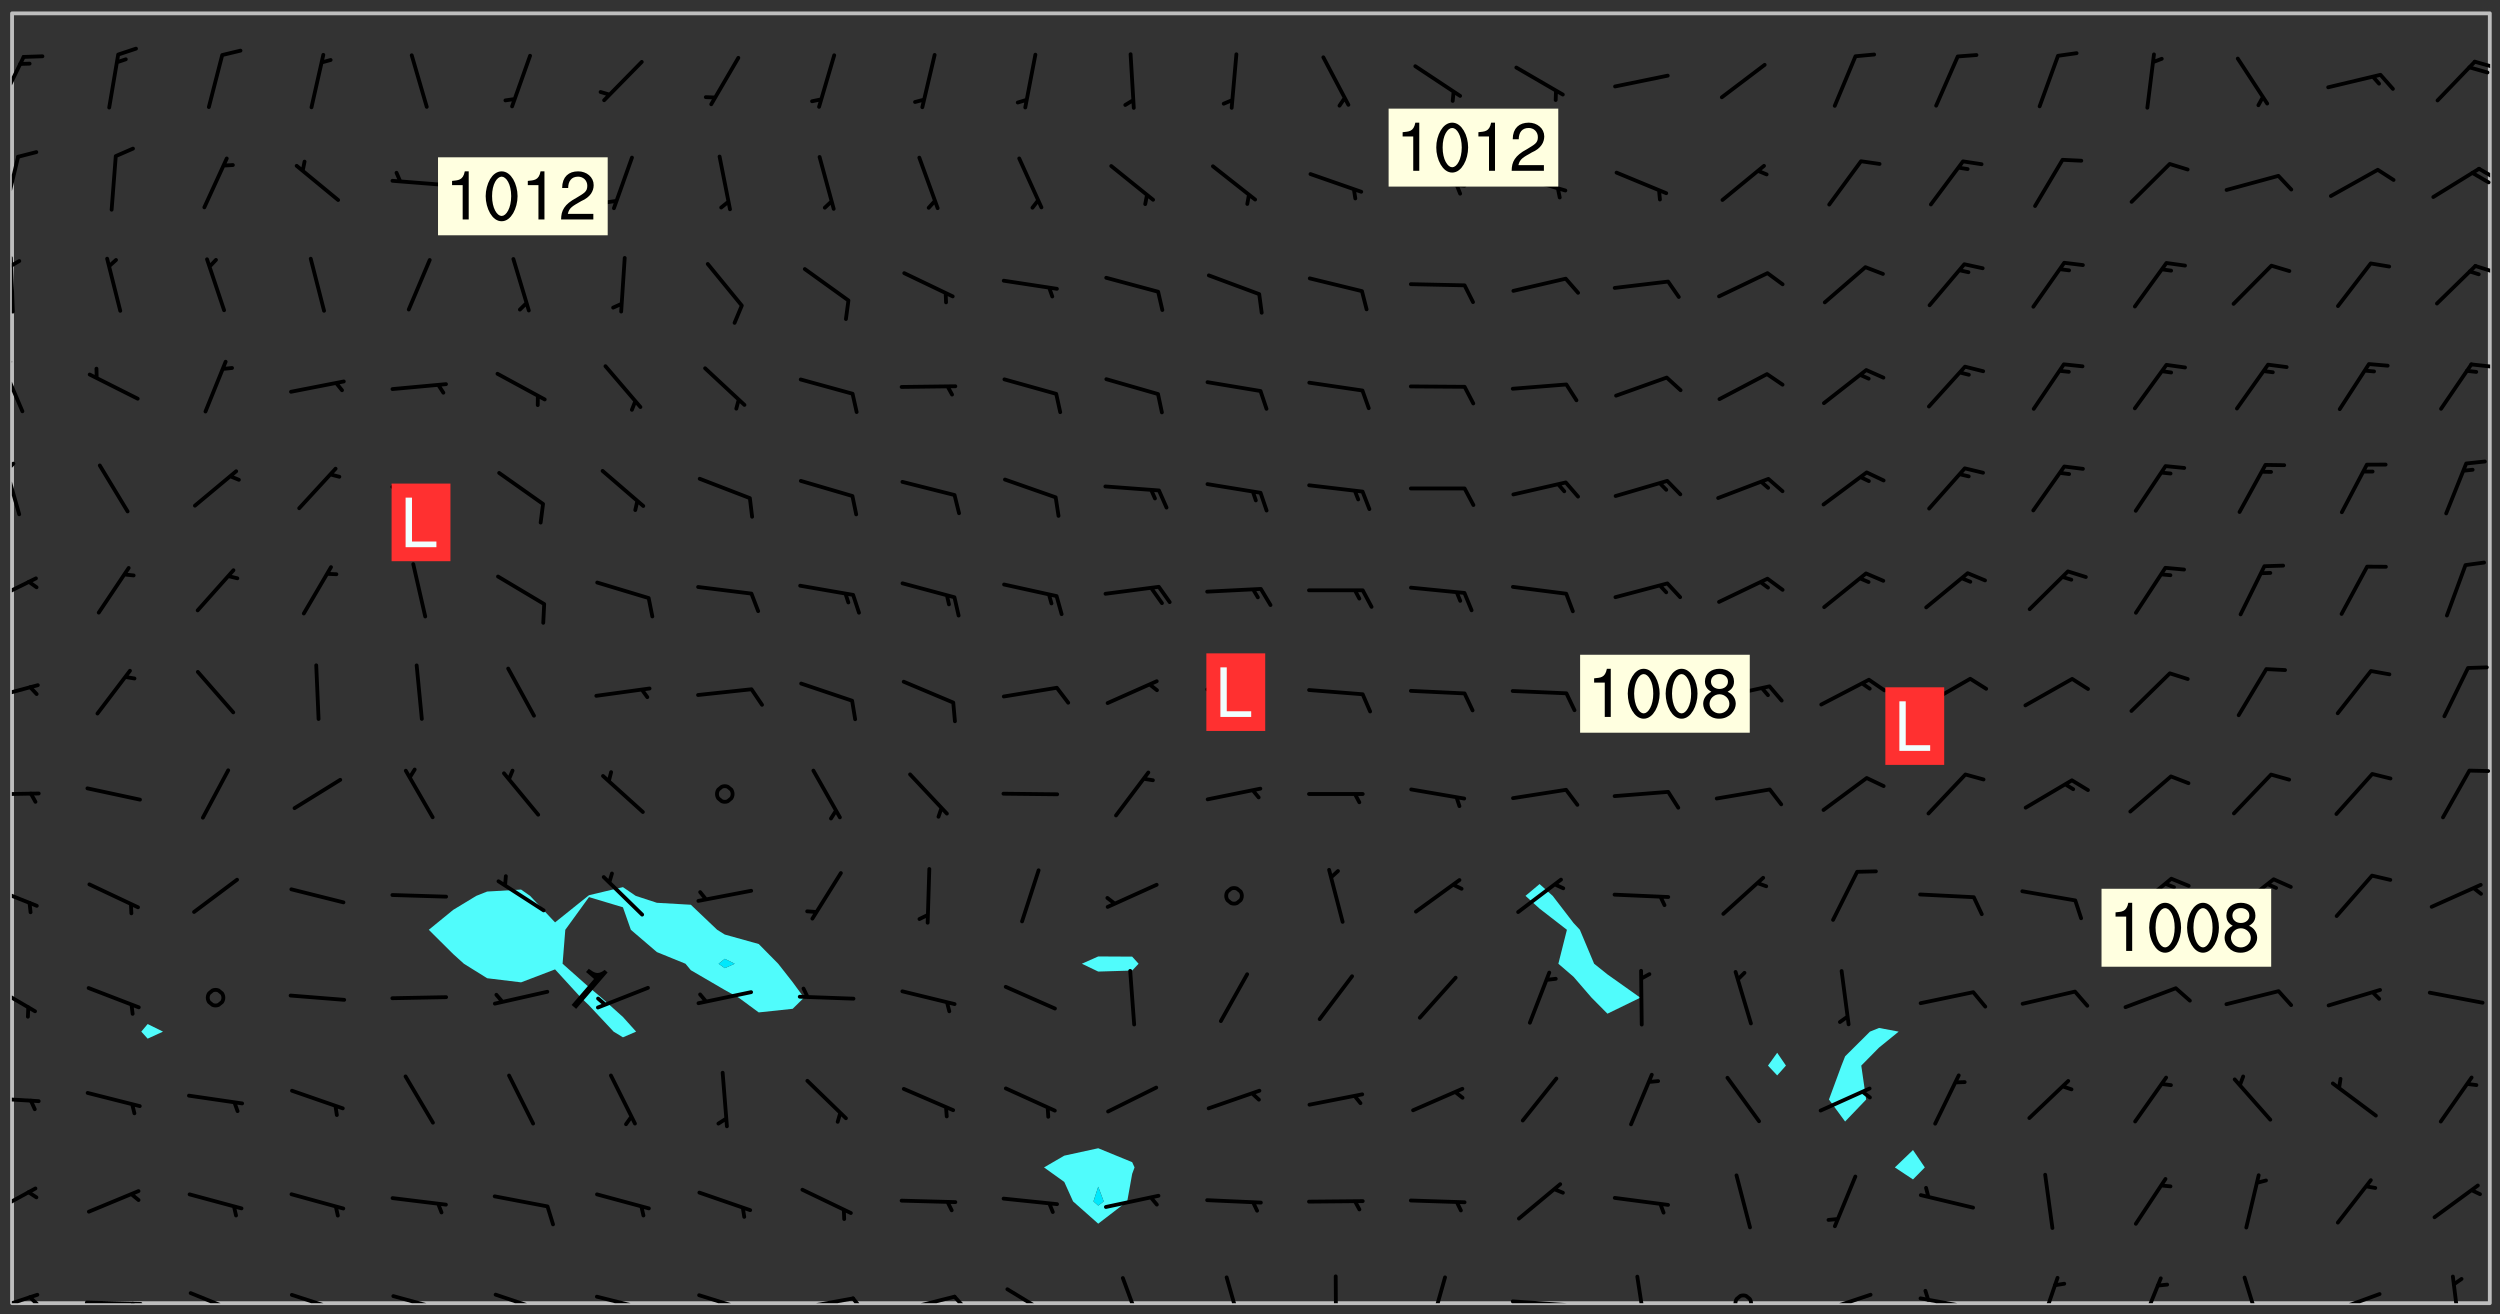 <svg xmlns="http://www.w3.org/2000/svg" role="img" xmlns:xlink="http://www.w3.org/1999/xlink" viewBox="142.45 309.95 326.84 171.84"><rect x="142.45" y="309.95" width="326.84" height="171.84" fill="#333333" stroke="none"/><defs><clipPath id="clip2"><path d="M 144 311.672 L 145 311.672 L 145 480.328 L 144 480.328 Z M 144 311.672"/></clipPath><clipPath id="clip3"><path d="M 144 311.672 L 468 311.672 L 468 480.328 L 144 480.328 Z M 144 311.672"/></clipPath><clipPath id="clip4"><path d="M 467 311.672 L 468 311.672 L 468 480.328 L 467 480.328 Z M 467 311.672"/></clipPath><clipPath id="clip5"><path d="M 144 478 L 148 478 L 148 480.328 L 144 480.328 Z M 144 478"/></clipPath><clipPath id="clip6"><path d="M 146 479 L 148 479 L 148 480.328 L 146 480.328 Z M 146 479"/></clipPath><clipPath id="clip7"><path d="M 153 479 L 162 479 L 162 480.328 L 153 480.328 Z M 153 479"/></clipPath><clipPath id="clip8"><path d="M 159 480 L 161 480 L 161 480.328 L 159 480.328 Z M 159 480"/></clipPath><clipPath id="clip9"><path d="M 167 478 L 175 478 L 175 480.328 L 167 480.328 Z M 167 478"/></clipPath><clipPath id="clip10"><path d="M 180 478 L 188 478 L 188 480.328 L 180 480.328 Z M 180 478"/></clipPath><clipPath id="clip11"><path d="M 186 480 L 187 480 L 187 480.328 L 186 480.328 Z M 186 480"/></clipPath><clipPath id="clip12"><path d="M 193 479 L 201 479 L 201 480.328 L 193 480.328 Z M 193 479"/></clipPath><clipPath id="clip13"><path d="M 199 480 L 201 480 L 201 480.328 L 199 480.328 Z M 199 480"/></clipPath><clipPath id="clip14"><path d="M 206 478 L 215 478 L 215 480.328 L 206 480.328 Z M 206 478"/></clipPath><clipPath id="clip15"><path d="M 212 480 L 214 480 L 214 480.328 L 212 480.328 Z M 212 480"/></clipPath><clipPath id="clip16"><path d="M 220 479 L 228 479 L 228 480.328 L 220 480.328 Z M 220 479"/></clipPath><clipPath id="clip17"><path d="M 227 480 L 229 480 L 229 480.328 L 227 480.328 Z M 227 480"/></clipPath><clipPath id="clip18"><path d="M 233 479 L 241 479 L 241 480.328 L 233 480.328 Z M 233 479"/></clipPath><clipPath id="clip19"><path d="M 246 479 L 255 479 L 255 480.328 L 246 480.328 Z M 246 479"/></clipPath><clipPath id="clip20"><path d="M 253 479 L 256 479 L 256 480.328 L 253 480.328 Z M 253 479"/></clipPath><clipPath id="clip21"><path d="M 260 479 L 268 479 L 268 480.328 L 260 480.328 Z M 260 479"/></clipPath><clipPath id="clip22"><path d="M 266 479 L 270 479 L 270 480.328 L 266 480.328 Z M 266 479"/></clipPath><clipPath id="clip23"><path d="M 273 478 L 281 478 L 281 480.328 L 273 480.328 Z M 273 478"/></clipPath><clipPath id="clip24"><path d="M 288 476 L 292 476 L 292 480.328 L 288 480.328 Z M 288 476"/></clipPath><clipPath id="clip25"><path d="M 302 476 L 305 476 L 305 480.328 L 302 480.328 Z M 302 476"/></clipPath><clipPath id="clip26"><path d="M 316 476 L 318 476 L 318 480.328 L 316 480.328 Z M 316 476"/></clipPath><clipPath id="clip27"><path d="M 329 476 L 332 476 L 332 480.328 L 329 480.328 Z M 329 476"/></clipPath><clipPath id="clip28"><path d="M 339 479 L 348 479 L 348 480.328 L 339 480.328 Z M 339 479"/></clipPath><clipPath id="clip29"><path d="M 356 476 L 358 476 L 358 480.328 L 356 480.328 Z M 356 476"/></clipPath><clipPath id="clip30"><path d="M 369 479 L 372 479 L 372 480.328 L 369 480.328 Z M 369 479"/></clipPath><clipPath id="clip31"><path d="M 380 478 L 388 478 L 388 480.328 L 380 480.328 Z M 380 478"/></clipPath><clipPath id="clip32"><path d="M 393 479 L 401 479 L 401 480.328 L 393 480.328 Z M 393 479"/></clipPath><clipPath id="clip33"><path d="M 393 478 L 395 478 L 395 480.328 L 393 480.328 Z M 393 478"/></clipPath><clipPath id="clip34"><path d="M 408 476 L 412 476 L 412 480.328 L 408 480.328 Z M 408 476"/></clipPath><clipPath id="clip35"><path d="M 422 476 L 426 476 L 426 480.328 L 422 480.328 Z M 422 476"/></clipPath><clipPath id="clip36"><path d="M 435 476 L 439 476 L 439 480.328 L 435 480.328 Z M 435 476"/></clipPath><clipPath id="clip37"><path d="M 446 478 L 454 478 L 454 480.328 L 446 480.328 Z M 446 478"/></clipPath><clipPath id="clip38"><path d="M 462 476 L 465 476 L 465 480.328 L 462 480.328 Z M 462 476"/></clipPath><clipPath id="clip39"><path d="M 144 465 L 148 465 L 148 469 L 144 469 Z M 144 465"/></clipPath><clipPath id="clip40"><path d="M 144 453 L 148 453 L 148 455 L 144 455 Z M 144 453"/></clipPath><clipPath id="clip41"><path d="M 144 438 L 148 438 L 148 443 L 144 443 Z M 144 438"/></clipPath><clipPath id="clip42"><path d="M 144 425 L 148 425 L 148 429 L 144 429 Z M 144 425"/></clipPath><clipPath id="clip43"><path d="M 144 413 L 148 413 L 148 415 L 144 415 Z M 144 413"/></clipPath><clipPath id="clip44"><path d="M 144 399 L 148 399 L 148 402 L 144 402 Z M 144 399"/></clipPath><clipPath id="clip45"><path d="M 144 385 L 148 385 L 148 389 L 144 389 Z M 144 385"/></clipPath><clipPath id="clip46"><path d="M 144 370 L 146 370 L 146 378 L 144 378 Z M 144 370"/></clipPath><clipPath id="clip47"><path d="M 144 370 L 145 370 L 145 372 L 144 372 Z M 144 370"/></clipPath><clipPath id="clip48"><path d="M 144 357 L 146 357 L 146 364 L 144 364 Z M 144 357"/></clipPath><clipPath id="clip49"><path d="M 144 356 L 145 356 L 145 359 L 144 359 Z M 144 356"/></clipPath><clipPath id="clip50"><path d="M 465 357 L 468 357 L 468 359 L 465 359 Z M 465 357"/></clipPath><clipPath id="clip51"><path d="M 144 343 L 145 343 L 145 351 L 144 351 Z M 144 343"/></clipPath><clipPath id="clip52"><path d="M 144 343 L 146 343 L 146 345 L 144 345 Z M 144 343"/></clipPath><clipPath id="clip53"><path d="M 465 344 L 468 344 L 468 346 L 465 346 Z M 465 344"/></clipPath><clipPath id="clip54"><path d="M 144 330 L 146 330 L 146 338 L 144 338 Z M 144 330"/></clipPath><clipPath id="clip55"><path d="M 466 331 L 468 331 L 468 334 L 466 334 Z M 466 331"/></clipPath><clipPath id="clip56"><path d="M 465 332 L 468 332 L 468 335 L 465 335 Z M 465 332"/></clipPath><clipPath id="clip57"><path d="M 144 317 L 146 317 L 146 324 L 144 324 Z M 144 317"/></clipPath><clipPath id="clip58"><path d="M 465 317 L 468 317 L 468 319 L 465 319 Z M 465 317"/></clipPath><g id="surface773" clip-path="url(#clip1)"><path fill="#fff" fill-opacity="0" fill-rule="evenodd" d="M 0 0 L 1000 0 L 1000 1000 L 0 1000 Z M 0 0"/><path fill="#d3d3d3" fill-opacity="0" fill-rule="evenodd" d="M162.152 355.867L161.918 356.16 161.977 356.395 162.094 356.566 162.27 356.801 162.562 357.148 162.676 357.207 162.793 357.035 162.852 356.801 163.027 356.625 163.492 356.449 164.191 356.449 164.426 356.742 164.715 357.559 164.773 357.734 164.949 357.965 165.301 358.199 166 358.898 166.172 359.074 166.406 359.422 166.641 359.832 166.93 360.414 167.34 360.879 167.57 361.113 167.805 361.289 167.922 361.52 168.098 361.812 168.27 362.977 168.27 363.211 168.328 363.5 168.387 363.617 168.504 363.734 168.852 364.145 168.969 364.316 169.145 364.492 169.32 364.727 169.438 364.898 169.609 365.25 169.668 365.484 169.902 365.891 170.137 365.832 169.961 366.008 169.902 366.938 169.32 366.938 169.086 366.824 168.738 366.938 168.621 367.055 168.562 367.348 168.504 367.523 168.387 367.695 167.922 367.988 167.863 368.223 167.805 368.336 167.805 368.98 167.863 369.152 167.863 369.562 167.922 369.621 167.922 370.027 167.98 370.434 168.098 370.609 168.156 370.668 168.387 371.309 168.328 371.602 168.328 372.301 168.27 372.883 168.27 373.117 168.211 373.348 168.156 373.699 168.156 375.621 168.211 375.738 168.637 375.738 168.27 375.855 168.246 376.207 169.137 377.375 170.879 377.914 172.219 378.273 172.219 378.812 172.309 379.621 172.844 380.336 174.363 380.605 175.254 380.52 175.344 381.684 175.879 381.863 177.039 381.684 179.094 380.699 180.254 380.336 182.133 380.16 183.828 379.98 183.648 380.699 182.133 380.785 180.883 380.875 180.078 381.145 179.004 381.953 179.273 382.672 179.809 383.57 179.629 384.195 179.363 385.004 179.629 386.082 180.254 386.98 181.059 387.16 182.309 386.98 182.043 387.703 182.141 388.207 182.195 388.5 182.195 388.672 182.254 388.965 182.254 389.371 182.43 389.488 182.781 389.605 183.188 389.605 183.48 389.43 183.594 389.312 183.652 389.195 183.77 388.965 183.828 388.789 184.18 388.324 184.41 388.148 184.586 388.09 184.762 388.148 184.82 388.324 184.938 389.312 184.992 389.781 185.051 389.953 185.168 390.188 185.344 390.246 186.16 390.305 186.449 390.305 186.566 390.539 186.625 390.945 186.684 391.297 186.684 392.402 186.801 392.695 186.918 393.043 187.207 393.742 187.383 394.094 187.965 394.848 188.316 395.023 188.488 395.082 188.957 395.316 189.598 395.781 189.945 396.016 190.238 396.191 190.531 396.246 190.762 396.309 191.578 396.656 191.871 396.832 191.984 397.004 192.336 397.355 192.453 397.531 192.977 398.172 192.977 398.461 193.035 398.812 193.035 399.16 193.094 399.512 193.152 399.801 193.27 399.859 193.441 399.918 193.617 399.918 194.199 400.152 194.375 400.27 194.551 400.559 194.727 400.793 194.84 401.027 195.133 401.258 195.25 401.375 195.25 401.785 195.309 401.84 195.598 402.074 195.832 402.191 195.891 402.309 196.008 402.48 196.066 402.598 196.297 402.832 196.355 403.008 196.59 403.066 196.707 403.125 196.59 403.238 196.531 403.355 196.531 403.473 196.414 403.766 196.297 404.055 196.297 404.637 196.473 404.754 196.59 404.812 196.648 404.93 196.766 405.047 196.879 405.105 197.055 405.453 197.113 405.805 197.172 406.211 197.172 406.387 197.113 406.562 196.996 407.262 196.996 407.434 197.113 407.609 197.406 407.902 197.812 407.902 197.988 408.02 198.105 408.191 198.223 408.484 198.223 408.719 197.695 408.719 197.465 408.484 197.23 408.484 197.055 408.543 196.996 409.242 197.055 409.59 197.172 409.766 197.348 410.176 197.465 410.406 197.754 410.875 197.93 410.93 198.453 410.93 198.688 410.988 199.445 411.629 199.504 411.922 199.504 412.156 199.562 412.215 199.793 412.562 199.793 412.914 199.676 413.086 199.676 413.379 199.969 413.668 200.262 413.844 200.434 413.902 200.727 414.078 201.02 414.195 201.602 414.602 201.891 414.836 202.184 415.012 202.402 415.172 202.418 415.184 202.648 415.359 203.289 415.883 203.465 416.117 203.582 416.293 203.758 416.469 203.871 416.641 203.871 417.281 203.988 417.457 204.457 417.574 205.039 417.691 205.273 417.75 205.504 417.863 205.797 417.98 205.91 418.039 206.496 418.391 206.785 418.562 206.961 418.625 207.137 418.68 207.312 418.738 208.012 419.09 208.301 419.266 208.535 419.32 208.824 419.496 209.059 419.613 209.699 420.02 209.992 420.137 210.164 420.195 210.398 420.254 210.809 420.312 211.039 420.371 211.273 420.488 211.332 420.66 210.922 420.836 211.391 420.895 211.449 421.188 211.562 421.422 211.738 421.477 211.973 421.535 212.148 421.594 212.555 421.711 213.195 421.945 213.312 422.117 213.371 422.352 213.371 422.527 213.312 422.645 213.254 423.051 213.488 423.285 213.605 423.344 213.953 423.461 214.594 423.691 214.77 423.809 215.059 423.926 215.234 424.102 215.469 424.566 216.051 425.672 216.227 425.848 216.574 426.023 216.75 426.141 217.102 426.258 218.148 426.781 218.383 426.84 218.848 426.953 219.141 427.012 219.605 427.188 220.363 427.77 220.598 428.004 220.945 428.469 221.121 428.645 221.41 428.879 222.227 429.578 222.52 429.754 222.809 430.043 223.102 430.219 223.395 430.508 224.09 431.148 224.266 431.324 224.559 431.559 224.848 431.793 225.316 432.082 225.957 432.664 226.305 432.898 226.539 433.191 226.887 433.539 227.238 434.004 228.172 434.996 228.52 435.402 228.637 435.578 228.871 435.637 228.984 435.754 229.629 435.93 229.859 436.043 230.094 436.102 230.387 436.277 230.617 436.395 231.551 437.094 231.957 437.5 232.191 437.676 232.598 437.852 232.832 437.969 233.648 438.316 233.996 438.551 234.23 438.668 234.523 438.957 234.754 439.074 235.512 439.426 235.863 439.598 236.094 439.656 236.387 439.773 236.621 439.832 237.492 440.008 238.309 440.008 238.777 440.238 238.949 440.297 239.824 440.996 240.289 441.113 240.582 441.172 240.758 441.23 240.988 441.289 241.457 441.348 241.805 441.406 242.156 441.465 242.562 441.523 242.855 441.523 243.027 441.582 243.027 441.812 243.203 441.988 243.496 441.988 243.844 442.047 244.195 442.105 244.895 442.223 245.535 442.223 246 441.988 246.293 441.812 246.465 441.695 246.875 441.523 247.164 441.348 248.098 440.883 248.566 440.59 249.09 440.297 249.555 440.125 250.02 439.949 251.07 439.484 251.359 439.367 251.77 439.25 252.059 439.133 252.586 438.957 254.102 438.258 254.684 437.91 254.973 437.852 255.266 437.793 255.613 437.676 256.488 437.445 256.84 437.328 256.953 437.328 257.188 437.27 258.062 437.035 258.297 436.977 259.109 436.977 259.461 436.918 260.277 436.801 260.449 436.742 260.801 436.688 261.094 436.629 261.324 436.57 262.141 436.395 262.316 436.336 262.664 436.336 262.898 436.277 263.363 436.16 264.121 435.988 264.355 435.93 264.703 435.93 265.113 435.812 265.402 435.754 266.688 435.695 266.977 435.695 267.387 435.637 267.617 435.578 267.793 435.578 268.668 435.461 269.074 435.461 269.484 435.344 269.832 435.344 270.184 435.23 271.055 435.172 272.805 435.172 273.852 435.461 274.262 435.578 274.551 435.695 274.902 435.812 275.191 435.93 276.242 436.102 276.531 436.16 276.824 436.16 277.117 436.219 277.289 436.277 277.699 436.336 277.871 436.395 277.988 436.453 278.105 436.453 278.223 436.512 278.574 436.57 278.688 436.57 279.098 436.637 281.02 437.031 282.945 437.426 284.465 437.875 286.16 438.594 288.305 439.398 289.91 438.68 291.34 437.875 292.5 436.797 293.75 436.348 296.785 435.629 298.66 435.27 300.805 433.922 303.039 432.668 305.539 431.41 307.234 430.961 309.02 430.781 310.18 430.512 310.805 431.051 312.145 430.781 312.859 429.793 313.844 428.449 314.289 428.27 315.094 427.91 316.969 427.371 318.754 426.922 320.004 426.652 321.164 426.562 322.863 426.473 324.824 426.203 326.074 426.113 326.613 426.113 327.238 426.023 328.129 426.023 330.273 425.844 332.684 425.664 335.273 425.574 336.969 425.754 338.578 425.844 340.008 426.203 341.168 426.922 343.043 427.91 344.203 429.438 344.469 430.152 345.098 430.242 345.453 431.141 345.988 431.68 346.523 433.207 347.598 433.566 348.133 433.566 347.328 434.102 347.418 435.809 348.133 438.504 349.023 439.309 349.918 440.297 350.633 441.555 352.418 442.094 353.938 441.914 354.293 443.258 355.902 442.453 356.883 441.914 357.152 442.184 357.469 441.969 357.688 441.824 358.488 442.273 358.938 441.914 359.293 441.914 359.828 441.645 360.367 440.926 360.902 440.656 361.527 439.668 362.688 440.117 363.527 440.488 364.922 441.105 366.617 440.926 368.223 440.926 370.008 441.016 370.188 439.309 370.723 437.965 371.527 438.234 372.02 439.082 372.422 439.488 372.332 440.027 372.332 440.387 373.047 440.836 373.758 440.566 375.188 440.566 375.547 441.555 375.992 442.812 376.707 444.156 377.957 444.785 379.652 445.414 380.367 445.234 380.547 444.695 381.527 444.605 381.977 444.965 382.062 446.223 381.797 446.852 381.262 447.031 381.262 447.57 381.977 448.555 382.242 449.094 383.227 450.082 384.027 451.16 383.762 451.52 383.672 452.418 383.047 454.75 382.691 456.816 382.602 458.609 382.422 459.328 382.332 459.867 382.332 461.305 381.352 463.188 380.992 464.895 380.457 465.793 379.652 466.961 379.387 467.5 381.441 468.754 381.527 469.113 381.172 469.652 381.082 469.473 381.082 470.281 381.172 471.719 380.727 472.434 379.652 472.527 379.387 473.242 379.922 474.141 380.727 474.859 381.887 475.668 383.227 475.938 383.672 476.297 383.316 476.746 381.527 476.656 380.277 476.207 379.562 475.488 378.938 475.398 378.762 478.988 378.574 480.297 467.934 480.297 467.934 311.703 412.664 311.703 412.664 360.785 413.426 360.91 416.715 361.453 418.738 364.289 418.738 367.043 421.09 367.375 423.438 367.707 427.488 367.707 426.109 371.867 424.086 372.574 422.062 373.277 421.52 373.621 418.926 375.238 418.738 375.355 416.715 373.277 415.984 370.535 413.312 368.457 411.938 364.957 411.871 364.875 409.914 362.203 412.664 360.785 412.664 311.703 294.422 311.703 294.422 403.117 294.539 403.148 294.672 403.16 294.746 403.234 294.852 403.281 294.941 403.34 295.027 403.398 295.117 403.457 295.414 403.754 295.473 403.844 295.504 403.961 295.531 404.078 295.547 404.215 295.516 404.332 295.457 404.422 295.398 404.508 295.355 404.613 295.309 404.715 295.281 404.836 295.281 404.98 295.457 405.25 295.605 405.398 295.68 405.484 295.754 405.559 295.797 405.664 295.859 405.754 295.918 405.84 295.961 405.945 296.02 406.035 296.066 406.137 296.109 406.242 296.168 406.328 296.285 406.508 296.359 406.582 296.422 406.668 296.48 406.758 296.523 406.863 296.582 406.953 296.641 407.039 296.703 407.129 296.762 407.219 296.805 407.32 296.922 407.5 296.996 407.574 297.055 407.66 297.129 407.734 297.219 407.793 297.324 407.84 297.473 407.84 297.605 407.824 297.738 407.84 297.84 407.793 297.914 407.719 297.961 407.617 297.945 407.484 297.945 407.336 297.898 407.23 297.871 407.113 297.824 407.012 297.797 406.891 297.754 406.789 297.691 406.699 297.648 406.598 297.605 406.492 297.574 406.375 297.559 406.242 297.547 406.105 297.633 406.047 297.691 405.961 297.812 405.93 297.855 406.035 297.871 406.168 297.871 406.285 297.93 406.387 297.988 406.477 298.078 406.535 298.227 406.684 298.285 406.773 298.328 406.879 298.316 406.98 298.402 407.039 298.508 407.086 298.594 407.145 298.684 407.203 298.758 407.277 298.641 407.305 298.535 407.352 298.449 407.41 298.375 407.484 298.316 407.574 298.254 407.66 298.227 407.781 298.18 407.883 298.137 407.988 298.105 408.105 298.094 408.238 298.078 408.371 298.078 408.52 298.105 408.637 298.152 408.742 298.195 408.844 298.254 408.934 298.328 409.008 298.418 409.066 298.492 409.141 298.582 409.199 298.641 409.289 298.684 409.395 298.73 409.496 298.848 409.527 298.98 409.543 299.129 409.543 299.246 409.512 299.352 409.555 299.395 409.66 299.441 409.762 299.469 409.883 299.5 410 299.527 410.117 299.559 410.238 299.586 410.355 299.691 410.398 299.793 410.445 299.926 410.43 300.074 410.578 300.137 410.664 300.211 410.738 300.281 410.812 300.371 410.875 300.477 410.918 300.578 410.961 300.695 410.992 300.832 411.008 300.949 410.977 301.023 410.902 301.051 410.785 301.039 410.652 301.008 410.531 300.98 410.414 301.023 410.309 301.141 410.309 301.23 410.371 301.348 410.398 301.496 410.398 301.629 410.414 301.777 410.414 301.91 410.43 302.043 410.414 302.191 410.414 302.324 410.398 302.457 410.387 302.594 410.398 302.711 410.371 302.844 410.355 303.035 410.297 302.977 410.473 302.961 410.605 302.934 410.727 302.918 410.859 302.859 410.945 302.727 410.961 302.621 411.008 302.516 411.051 302.398 411.082 302.281 411.109 302.016 411.141 301.867 411.141 301.734 411.156 301.66 411.23 301.719 411.316 301.867 411.465 301.984 411.645 302.059 411.715 302.148 411.777 302.238 411.836 302.324 411.895 302.414 411.953 302.516 411.996 302.621 412.059 302.727 412.102 302.812 412.16 302.918 412.207 303.02 412.25 303.199 412.367 303.258 412.457 303.215 412.559 303.168 412.664 303.184 412.797 303.406 413.02 303.465 413.109 303.508 413.211 303.539 413.332 303.582 413.434 303.598 413.566 303.629 413.684 303.641 413.82 303.672 413.938 303.82 414.086 303.922 414.129 304.027 414.172 304.145 414.203 304.277 414.219 304.414 414.234 304.531 414.234 304.648 414.203 304.738 414.145 304.781 414.039 304.828 413.938 304.871 413.832 304.902 413.715 304.914 413.582 304.914 413.434 304.902 413.301 304.887 413.168 304.855 413.051 304.812 412.945 304.766 412.84 304.723 412.738 304.68 412.633 304.664 412.5 304.68 412.367 304.707 412.25 304.738 412.133 304.766 412.012 304.812 411.91 304.902 411.852 304.988 411.789 305.062 411.715 305.152 411.656 305.375 411.434 305.434 411.348 305.508 411.273 305.625 411.094 305.684 411.008 305.684 410.859 305.609 410.785 305.508 410.738 305.402 410.695 305.301 410.652 305.242 410.562 305.195 410.457 305.168 410.34 305.258 410.281 305.375 410.25 305.477 410.207 305.656 410.09 305.805 409.941 305.816 409.809 305.805 409.703 305.715 409.645 305.582 409.66 305.434 409.66 305.301 409.676 305.168 409.66 305.047 409.629 304.961 409.57 304.887 409.496 304.828 409.406 304.766 409.32 304.648 409.141 304.59 409.055 304.621 408.934 304.707 408.875 304.828 408.844 304.887 408.758 304.887 408.637 304.855 408.52 304.797 408.43 304.738 408.344 304.691 408.238 304.664 408.121 304.648 407.988 304.707 407.898 304.781 407.824 304.871 407.766 304.988 407.586 305.062 407.512 305.121 407.426 305.27 407.277 305.391 407.246 305.523 407.23 305.656 407.246 305.73 407.32 305.773 407.426 305.789 407.559 305.758 407.676 305.641 407.707 305.508 407.719 305.359 407.867 305.316 407.973 305.27 408.074 305.242 408.195 305.211 408.312 305.211 408.461 305.242 408.578 305.285 408.684 305.344 408.773 305.418 408.844 305.492 408.918 305.609 408.949 305.73 408.977 305.848 408.949 305.98 408.934 306.098 408.934 306.188 408.992 306.262 409.066 306.309 409.172 306.367 409.258 306.469 409.305 306.602 409.32 306.707 409.363 306.793 409.422 306.781 409.527 306.707 409.602 306.527 409.719 306.469 409.809 306.379 409.867 306.309 409.941 306.234 410.016 306.172 410.105 306.145 410.223 306.129 410.355 306.145 410.488 306.129 410.621 306.129 410.77 306.145 410.902 306.172 411.02 306.203 411.141 306.277 411.215 306.367 411.273 306.453 411.332 306.543 411.391 306.66 411.422 306.66 411.508 306.559 411.555 306.469 411.613 306.203 411.645 306.086 411.672 305.938 411.672 305.832 411.715 305.73 411.762 305.672 411.852 305.609 412.086 305.598 412.219 305.566 412.34 305.551 412.473 305.551 412.766 305.539 412.898 305.551 413.035 305.566 413.168 305.699 413.184 305.832 413.195 305.953 413.227 306.039 413.285 306.113 413.359 306.16 413.465 306.203 413.566 306.219 413.699 306.219 414.145 306.203 414.277 306.203 414.723 306.234 414.988 306.262 415.105 306.277 415.238 306.309 415.355 306.395 415.566 306.426 415.832 306.426 415.98 306.395 416.098 306.367 416.215 306.336 416.336 306.309 416.453 306.277 416.57 306.246 416.691 306.234 416.824 306.219 416.957 306.309 417.016 306.426 416.984 306.527 417 306.574 417.105 306.543 417.371 306.543 417.812 306.5 417.918 306.453 418.023 306.41 418.125 306.367 418.23 306.309 418.316 306.277 418.438 306.234 418.555 306.203 418.672 306.188 418.805 306.203 418.938 306.262 419.027 306.367 419.074 306.453 419.133 306.512 419.219 306.5 419.355 306.469 419.473 306.426 419.574 306.426 420.02 306.41 420.152 306.41 420.301 306.379 420.418 306.336 420.523 306.309 420.641 306.262 420.746 306.219 420.848 306.188 420.969 306.16 421.086 306.129 421.219 306.098 421.336 306.07 421.453 306.027 421.559 305.996 421.676 305.965 421.797 305.953 421.93 305.938 422.062 305.938 422.359 305.965 422.477 305.965 422.625 306.012 423.023 306.039 423.141 306.098 423.23 306.219 423.262 306.367 423.262 306.5 423.246 306.559 423.336 306.559 423.453 306.5 423.543 306.41 423.602 306.309 423.645 306.203 423.691 306.113 423.75 306.027 423.809 305.891 423.824 305.773 423.793 305.641 423.777 305.539 423.824 305.477 423.91 305.465 424.047 305.449 424.18 305.418 424.297 305.391 424.414 305.375 424.547 305.344 424.668 305.344 424.965 305.359 425.098 305.391 425.215 305.391 425.363 305.402 425.496 305.402 425.645 305.375 425.762 305.328 425.863 305.301 425.984 305.27 426.102 305.211 426.191 305.137 426.266 305.035 426.309 304.93 426.355 304.812 426.383 304.691 426.414 304.59 426.367 304.648 426.281 304.754 426.234 304.781 426.117 304.812 426 304.84 425.879 304.871 425.762 304.871 425.613 304.887 425.48 304.855 425.363 304.812 425.258 304.707 425.273 304.633 425.348 304.531 425.391 304.441 425.453 304.367 425.527 304.324 425.629 304.309 425.762 304.277 425.879 304.25 426 304.219 426.117 304.191 426.234 304.16 426.355 304.133 426.473 304.102 426.59 304.059 426.695 303.969 426.754 303.879 426.754 303.762 426.723 303.73 426.637 303.746 426.5 303.715 426.383 303.715 426.234 303.703 426.102 303.703 425.953 303.641 425.719 303.613 425.598 303.57 425.496 303.523 425.391 303.465 425.305 303.406 425.215 303.363 425.109 303.301 425.023 303.152 424.875 303.082 424.801 302.977 424.754 302.871 424.711 302.77 424.668 302.473 424.371 302.383 424.297 302.297 424.238 302.191 424.195 302.102 424.133 302.016 424.074 301.91 424.031 301.82 423.973 301.734 423.91 301.66 423.84 301.555 423.793 301.469 423.734 301.363 423.691 301.273 423.629 301.172 423.586 301.066 423.543 300.98 423.484 300.875 423.438 300.77 423.395 300.668 423.348 300.578 423.289 300.477 423.246 300.371 423.203 300.281 423.141 300.164 423.113 300.031 423.098 299.898 423.113 299.75 423.113 299.617 423.129 299.5 423.098 299.41 423.039 299.336 422.965 299.246 422.906 299.145 422.859 298.996 422.859 298.875 422.832 298.773 422.789 298.699 422.715 298.582 422.535 298.492 422.477 298.391 422.434 298.301 422.371 298.195 422.328 298.105 422.27 298.02 422.211 297.914 422.164 297.855 422.078 297.797 421.988 297.754 421.883 297.707 421.781 297.633 421.707 297.547 421.648 297.473 421.574 297.383 421.516 297.16 421.293 297.117 421.188 297.086 420.922 297.191 420.879 297.336 420.879 297.441 420.922 297.516 420.996 297.605 421.055 297.691 421.113 297.797 421.16 297.887 421.219 298.035 421.367 298.105 421.441 298.254 421.59 298.316 421.676 298.391 421.75 298.477 421.809 298.551 421.883 298.641 421.945 298.73 422.004 298.816 422.062 299.086 422.238 299.188 422.285 299.293 422.328 299.395 422.371 299.441 422.297 299.5 422.211 299.574 422.137 299.645 422.062 299.75 422.105 299.824 422.18 299.883 422.27 299.926 422.371 299.973 422.477 300.016 422.582 300.137 422.609 300.254 422.582 300.328 422.492 300.371 422.387 300.43 422.297 300.504 422.223 300.609 422.18 300.727 422.152 300.859 422.164 300.949 422.223 301.098 422.371 301.156 422.461 301.199 422.566 301.246 422.668 301.289 422.773 301.332 422.875 301.438 422.922 301.543 422.965 301.676 422.98 301.762 422.922 301.82 422.832 301.895 422.758 302 422.715 302.117 422.742 302.223 422.789 302.324 422.832 302.43 422.875 302.531 422.922 302.711 423.039 302.711 423.156 302.695 423.289 302.711 423.422 302.727 423.559 302.785 423.645 302.887 423.691 303.008 423.719 303.125 423.75 303.273 423.75 303.391 423.719 303.449 423.629 303.629 423.512 303.688 423.422 303.762 423.348 303.82 423.262 303.938 423.082 304.117 422.965 304.234 422.996 304.324 423.055 304.367 423.129 304.352 423.262 304.352 423.379 304.441 423.438 304.59 423.438 304.723 423.422 304.855 423.41 305.121 423.379 305.227 423.336 305.344 423.305 305.465 423.277 305.539 423.203 305.609 423.129 305.672 423.039 305.656 422.934 305.609 422.832 305.508 422.789 305.402 422.773 305.285 422.801 305.02 422.832 304.871 422.832 304.797 422.758 304.707 422.699 304.59 422.668 304.473 422.641 304.34 422.625 304.191 422.625 304.059 422.641 303.762 422.641 303.656 422.594 303.508 422.445 303.465 422.344 303.406 422.254 303.629 422.031 303.715 421.973 303.82 421.93 303.938 421.898 304.07 421.883 304.203 421.898 304.34 421.914 304.441 421.957 304.574 421.945 304.664 421.883 304.766 421.84 304.828 421.75 304.781 421.648 304.691 421.59 304.574 421.559 304.473 421.516 304.414 421.426 304.352 421.336 304.352 421.219 304.367 421.086 304.473 421.039 304.547 420.969 304.547 420.848 304.457 420.789 304.426 420.672 304.516 420.613 304.59 420.539 304.633 420.434 304.691 420.344 304.738 420.242 304.754 420.109 304.754 419.961 304.707 419.855 304.664 419.754 304.574 419.695 304.441 419.68 304.34 419.637 304.203 419.621 304.086 419.59 303.641 419.59 303.508 419.574 303.375 419.562 303.242 419.547 303.125 419.516 302.977 419.516 302.844 419.5 302.711 419.488 302.445 419.457 302.324 419.414 302.238 419.355 302.164 419.281 302.164 419.133 302.176 419 302.281 418.953 302.383 418.91 302.516 418.895 302.668 418.895 302.801 418.879 303.094 418.879 303.215 418.91 303.316 418.953 303.406 419.012 303.641 419.074 303.762 419.027 303.852 418.969 303.953 418.926 304.086 418.91 304.191 418.953 304.293 419 304.426 419.012 304.547 418.984 304.691 418.984 304.812 418.953 304.93 418.926 305.035 418.879 305.109 418.805 305.195 418.746 305.344 418.598 305.402 418.512 305.449 418.406 305.477 418.289 305.492 418.184 305.391 418.141 305.301 418.082 305.184 418.051 305.078 418.008 304.988 417.945 304.914 417.859 304.84 417.785 304.738 417.742 304.633 417.695 304.531 417.652 304.473 417.562 304.426 417.461 304.34 417.25 304.277 417.164 304.219 417.074 304.145 417 304.059 416.941 303.789 416.941 303.672 416.973 303.582 417.031 303.48 417.074 303.348 417.09 303.242 417.074 303.215 416.957 303.152 416.867 303.035 416.836 302.934 416.793 302.785 416.645 302.754 416.527 302.738 416.422 302.812 416.348 302.992 416.23 303.109 416.203 303.227 416.172 303.363 416.188 303.465 416.23 303.57 416.273 303.672 416.32 303.777 416.363 303.895 416.395 304.027 416.41 304.145 416.438 304.277 416.453 304.383 416.438 304.473 416.379 304.398 416.305 304.293 416.262 304.219 416.188 304.145 416.098 303.996 415.949 303.91 415.891 303.82 415.832 303.746 415.758 303.656 415.699 303.555 415.652 303.434 415.625 303.332 415.578 303.227 415.535 303.109 415.504 303.008 415.461 302.887 415.43 302.738 415.43 302.621 415.461 302.516 415.504 302.43 415.566 302.25 415.684 302.164 415.742 302.074 415.801 301.969 415.848 301.883 415.906 301.777 415.949 301.676 415.992 301.57 416.039 301.496 416.113 301.438 416.203 301.379 416.289 301.332 416.395 301.273 416.48 301.199 416.555 301.066 416.543 300.949 416.512 300.832 416.512 300.758 416.586 300.668 416.645 300.594 416.719 300.504 416.777 300.418 416.836 300.312 416.883 300.211 416.926 300.074 416.941 299.973 416.898 299.824 416.75 299.719 416.703 299.633 416.703 299.527 416.75 299.426 416.793 299.305 416.824 299.188 416.793 299.113 416.719 299.113 416.602 299.145 416.48 299.219 416.41 299.277 416.32 299.352 416.246 299.469 416.215 299.574 416.172 299.867 416.172 300 416.156 300.137 416.141 300.238 416.098 300.328 416.039 300.43 415.992 300.52 415.934 300.652 415.922 300.742 415.98 300.875 415.992 300.965 415.934 301.051 415.875 301.156 415.832 301.246 415.773 301.332 415.711 301.422 415.652 301.57 415.504 301.629 415.418 301.688 415.328 301.793 415.285 301.926 415.27 302.043 415.297 302.164 415.328 302.223 415.27 302.281 415.18 302.312 414.914 302.34 414.797 302.445 414.809 302.578 414.824 302.68 414.781 302.77 414.723 302.828 414.633 302.902 414.559 302.961 414.469 303.008 414.367 303.02 414.234 303.008 414.102 302.961 413.996 302.812 413.848 302.754 413.758 302.695 413.672 302.652 413.566 302.652 413.121 302.668 412.988 302.668 412.84 302.68 412.707 302.621 412.648 302.531 412.707 302.43 412.664 302.25 412.547 302.164 412.488 302.102 412.398 302.043 412.309 301.969 412.234 301.883 412.176 301.762 412.207 301.66 412.219 301.555 412.266 301.469 412.324 301.363 412.367 301.215 412.516 301.125 412.574 301.039 412.633 300.949 412.695 300.844 412.738 300.711 412.754 300.711 412.633 300.816 412.59 300.934 412.559 301.008 412.488 301.051 412.383 301.051 412.234 301.023 412.117 300.875 411.969 300.742 411.953 300.594 411.953 300.477 411.984 300.371 412.027 300.27 412.07 300.18 412.133 300.062 412.16 299.988 412.086 300 411.953 299.957 411.852 299.914 411.746 299.824 411.688 299.707 411.715 299.586 411.746 299.469 411.777 299.367 411.82 299.246 411.852 299.145 411.895 299.039 411.938 298.949 411.996 298.848 412.012 298.848 411.895 298.863 411.762 298.805 411.672 298.73 411.715 298.582 411.863 298.523 411.953 298.449 412.027 298.402 412.133 298.359 412.234 298.285 412.309 298.227 412.398 298.152 412.473 298.094 412.559 298.02 412.633 297.93 412.695 297.855 412.766 297.781 412.84 297.68 412.855 297.547 412.871 297.441 412.828 297.441 412.707 297.59 412.559 297.633 412.457 297.691 412.367 297.738 412.266 297.781 412.16 297.84 412.07 297.871 411.953 297.914 411.852 297.945 411.73 297.973 411.613 298.02 411.508 298.062 411.406 298.105 411.301 298.18 411.23 298.27 411.168 298.359 411.109 298.461 411.066 298.758 411.066 299.023 411.035 299.129 410.992 299.055 410.918 298.938 410.887 298.832 410.844 298.742 410.785 298.641 410.738 298.551 410.68 298.449 410.637 298.344 410.594 298.254 410.531 298.168 410.473 298.062 410.43 297.961 410.387 297.84 410.355 297.723 410.324 297.621 410.281 297.5 410.25 297.398 410.207 297.309 410.148 297.266 410.043 297.25 409.91 297.352 409.867 297.484 409.852 297.621 409.867 297.754 409.852 297.855 409.809 297.914 409.719 297.93 409.613 297.84 409.555 297.766 409.48 297.664 409.438 297.574 409.379 297.426 409.23 297.383 409.125 297.367 408.992 297.367 408.699 297.309 408.609 297.219 408.551 297.145 408.477 297.102 408.371 297.07 408.254 297.012 408.164 296.938 408.09 296.82 408.062 296.746 407.988 296.656 407.93 296.566 407.867 296.48 407.809 296.406 407.734 296.348 407.648 296.301 407.543 296.215 407.484 296.066 407.336 295.871 407.277 295.738 407.293 295.637 407.336 295.562 407.41 295.516 407.512 295.473 407.617 295.414 407.707 295.355 407.793 295.059 408.09 294.969 408.148 294.883 408.148 294.82 408.062 294.777 407.957 294.809 407.84 294.867 407.75 294.895 407.633 294.883 407.5 294.793 407.438 294.688 407.484 294.57 407.512 294.453 407.543 294.184 407.719 294.082 407.766 293.965 407.793 293.859 407.84 293.77 407.898 293.668 407.941 293.609 407.855 293.562 407.75 293.578 407.617 293.625 407.512 293.695 407.438 293.77 407.367 293.828 407.277 293.828 407.129 293.785 407.023 293.547 407.023 293.445 407.07 293.414 407.188 293.387 407.305 293.355 407.426 293.281 407.469 293.148 407.484 293.074 407.438 293.031 407.336 292.988 407.23 292.941 407.129 292.898 407.023 292.777 407.055 292.676 407.098 292.543 407.113 292.426 407.145 292.32 407.188 292.23 407.246 292.129 407.293 292.008 407.32 291.875 407.336 291.773 407.293 291.715 407.203 291.668 407.098 291.625 406.996 291.582 406.891 291.582 406.773 291.641 406.684 291.727 406.625 291.906 406.508 292.008 406.461 292.113 406.418 292.219 406.359 292.32 406.316 292.41 406.254 292.512 406.211 292.617 406.152 292.719 406.105 292.809 406.047 292.914 406.004 293.016 405.961 293.105 405.898 293.207 405.855 293.344 405.84 293.461 405.871 293.562 405.914 293.684 405.945 293.785 405.988 293.891 406.035 293.992 406.078 294.098 406.121 294.199 406.168 294.305 406.211 294.406 406.254 294.512 406.301 294.598 406.359 294.703 406.402 294.82 406.434 294.926 406.477 295.027 406.523 295.117 406.582 295.223 406.625 295.324 406.668 295.43 406.715 295.547 406.742 295.648 406.789 295.77 406.816 295.918 406.816 296.004 406.758 296.02 406.656 296.078 406.566 296.051 406.449 295.977 406.375 295.859 406.195 295.785 406.121 295.695 406.047 295.516 405.93 295.43 405.871 295.324 405.828 295.223 405.781 294.953 405.605 294.895 405.516 294.82 405.441 294.762 405.352 294.719 405.25 294.688 405.133 294.672 404.996 294.672 404.434 294.66 404.301 294.645 404.168 294.613 404.051 294.598 403.918 294.586 403.785 294.555 403.664 294.332 403.441 294.273 403.355 294.258 403.25 294.289 403.133 294.422 403.117 294.422 311.703 172.992 311.703 172.992 313.156 172.934 313.391 172.582 314.441 172.41 314.965 172.293 315.312 172.117 315.723 172 315.895 171.766 316.188 171.535 316.246 171.184 316.246 171.066 316.305 170.836 316.711 170.836 317.004 170.953 317.18 171.184 317.41 171.301 317.645 171.941 318.402 172.234 318.867 172.41 319.102 172.641 319.453 172.875 319.801 173.516 320.617 173.691 321.082 173.863 321.492 173.98 322.188 174.156 322.656 174.273 324.055 174.332 324.52 174.332 325.395 174.449 326.441 174.449 331.223 174.391 331.688 174.039 332.969 173.863 333.492 173.75 333.902 173.398 334.832 172.934 336 172.699 336.582 172.582 336.758 172.41 337.105 172.234 337.512 171.883 338.328 171.824 338.621 171.711 338.914 171.594 339.203 171.535 339.379 171.418 340.254 171.359 340.66 171.301 340.777 171.242 340.953 171.184 341.125 170.953 341.652 170.836 341.824 170.836 342.059 170.719 342.293 170.66 342.465 170.484 343.051 170.484 343.34 170.426 343.516 170.426 343.809 170.367 343.922 170.309 344.449 170.309 344.621 170.254 344.855 170.254 347.477 170.078 348.293 169.961 348.469 169.785 348.703 169.668 348.875 169.555 349.109 168.969 350.043 168.738 350.332 168.445 350.797 168.27 351.031 167.98 351.383 167.629 352.082 167.516 352.312 167.34 352.723 167.164 352.953 166.758 353.48 165.941 354.18 165.648 354.352 165.359 354.586 165.184 354.703 165.008 354.879 164.484 355.285 163.957 355.461 163.785 355.637 163.551 355.691 162.91 355.867 162.152 355.867M174.363 386.891L173.289 387.34 173.648 388.234 174.898 387.52 175.344 386.98 174.363 386.891"/><path fill="#d3d3d3" fill-opacity="0" fill-rule="evenodd" d="M201.508 416.598L200.613 416.598 201.062 417.227 202.043 417.586 202.848 417.496 203.293 416.508 203.117 416.598 202.402 416.242 201.508 416.598M356.129 475.668L356.07 475.145 356.07 474.852 356.184 474.559 356.242 474.328 356.711 473.859 356.824 473.859 356.941 473.746 357.059 473.688 357.234 473.688 357.469 473.629 357.816 473.629 358.051 473.688 358.168 473.746 358.398 473.918 358.457 474.094 358.574 474.676 358.574 474.969 358.457 475.145 358.285 475.434 358.109 475.609 357.582 476.133 357.352 476.367 357.234 476.426 357.059 476.426 356.941 476.367 356.535 476.074 356.359 475.957 356.242 475.898 356.184 475.785 356.129 475.668M362.77 464.711L362.711 464.539 362.711 463.43 362.77 463.258 362.945 463.199 363.117 463.141 363.293 463.141 363.527 463.082 363.645 463.141 363.703 463.84 363.645 464.012 363.527 464.188 363.41 464.246 363.176 464.77 363.062 464.828 362.828 464.828 362.77 464.711M372.383 450.32L372.266 450.145 372.266 449.445 372.559 448.57 372.676 448.398 372.852 448.047 372.965 447.816 373.082 447.523 373.434 446.766 373.551 446.535 373.723 446.301 373.898 446.301 374.016 446.242 374.656 446.242 374.773 446.301 375.008 446.535 375.18 446.648 375.531 446.941 375.648 447.059 375.762 447.234 375.762 447.348 375.879 447.406 375.996 447.523 375.996 448.223 375.938 448.398 375.938 448.629 375.879 448.805 375.531 449.855 375.414 450.086 375.297 450.32 375.18 450.379 374.949 450.613 374.309 450.902 373.434 450.902 373.023 450.785 372.383 450.32"/><path fill="none" stroke="#bebebe" stroke-linecap="round" stroke-linejoin="round" stroke-miterlimit="10" stroke-width=".5" d="M 431.957 354.305 L 108.027 354.305 L 108.027 185.68 L 431.957 185.68 L 431.957 354.305" transform="matrix(1 0 0 -1 36 666)"/><g clip-path="url(#clip2)"><path fill="#fff" fill-opacity="0" fill-rule="evenodd" d="M 144 475.891 L 144 480.328 L 144.004 480.328 L 144 480.328 L 144 311.672 L 144.004 311.672 L 144 311.672 L 144 475.891"/></g><g clip-path="url(#clip3)"><path fill="#fff" fill-opacity="0" fill-rule="evenodd" d="M 144.004 480.328 L 144.004 311.672 L 161.754 311.672 L 161.754 443.828 L 160.922 444.82 L 161.754 445.742 L 163.762 444.82 L 161.754 443.828 L 161.754 311.672 L 223.891 311.672 L 223.891 425.93 L 219.453 426.984 L 219.344 427.07 L 215.016 430.539 L 211.75 427.07 L 210.574 426.25 L 206.137 426.508 L 204.719 427.07 L 201.699 428.902 L 198.508 431.508 L 201.699 434.68 L 203.098 435.945 L 206.137 437.84 L 210.574 438.379 L 215.016 436.684 L 218.402 440.383 L 219.453 441.383 L 222.668 444.82 L 223.891 445.566 L 225.613 444.82 L 223.891 442.906 L 221.082 440.383 L 219.453 439.016 L 216 435.945 L 216.355 431.508 L 219.453 427.234 L 223.891 428.566 L 224.926 431.508 L 228.328 434.422 L 232.066 435.945 L 232.766 436.789 L 237.207 439.379 L 239.02 440.383 L 241.645 442.309 L 246.082 441.836 L 247.559 440.383 L 246.082 438.359 L 244.188 435.945 L 241.645 433.367 L 237.207 432.129 L 236.211 431.508 L 232.766 428.234 L 228.328 427.977 L 225.559 427.07 L 223.891 425.93 L 223.891 311.672 L 286.027 311.672 L 286.027 434.992 L 283.887 435.945 L 286.027 436.969 L 286.027 460.066 L 281.59 461.035 L 278.941 462.574 L 281.59 464.473 L 282.738 467.016 L 286.027 469.93 L 289.82 467.016 L 290.465 463.418 L 290.777 462.574 L 290.465 461.887 L 286.027 460.066 L 286.027 436.969 L 290.465 436.836 L 291.305 435.945 L 290.465 435.016 L 286.027 434.992 L 286.027 311.672 L 343.727 311.672 L 343.727 425.527 L 341.887 427.07 L 343.727 428.738 L 347.301 431.508 L 346.184 435.945 L 348.164 437.648 L 350.527 440.383 L 352.602 442.477 L 356.895 440.383 L 352.602 437.34 L 350.859 435.945 L 348.996 431.508 L 348.164 430.613 L 345.441 427.07 L 343.727 425.527 L 343.727 311.672 L 374.793 311.672 L 374.793 447.586 L 373.59 449.262 L 374.793 450.547 L 375.938 449.262 L 374.793 447.586 L 374.793 311.672 L 388.109 311.672 L 388.109 444.34 L 386.922 444.82 L 383.672 448.051 L 383.195 449.262 L 381.559 453.699 L 383.672 456.574 L 386.426 453.699 L 385.785 449.262 L 388.109 446.906 L 390.676 444.82 L 388.109 444.34 L 388.109 311.672 L 392.547 311.672 L 392.547 460.301 L 390.176 462.574 L 392.547 464.145 L 394.094 462.574 L 392.547 460.301 L 392.547 311.672 L 467.996 311.672 L 467.996 480.328 L 144.004 480.328"/></g><path fill="#50fcfc" fill-rule="evenodd" d="M161.754 445.742L160.922 444.82 161.754 443.828 163.762 444.82 161.754 445.742M201.699 434.68L198.508 431.508 201.699 428.902 204.719 427.07 206.137 426.508 210.574 426.25 211.75 427.07 215.016 430.539 219.344 427.07 219.453 426.984 223.891 425.93 225.559 427.07 228.328 427.977 232.766 428.234 236.211 431.508 237.207 432.129 237.207 435.301 236.398 435.945 237.207 436.523 238.5 435.945 237.207 435.301 237.207 432.129 241.645 433.367 244.188 435.945 246.082 438.359 247.559 440.383 246.082 441.836 241.645 442.309 239.02 440.383 237.207 439.379 232.766 436.789 232.066 435.945 228.328 434.422 224.926 431.508 223.891 428.566 219.453 427.234 216.355 431.508 216 435.945 219.453 439.016 221.082 440.383 223.891 442.906 225.613 444.82 223.891 445.566 222.668 444.82 219.453 441.383 218.402 440.383 215.016 436.684 210.574 438.379 206.137 437.84 203.098 435.945 201.699 434.68"/><path fill="#00e8fc" fill-rule="evenodd" d="M 237.207 436.523 L 236.398 435.945 L 237.207 435.301 L 238.5 435.945 L 237.207 436.523"/><path fill="#50fcfc" fill-rule="evenodd" d="M281.59 464.473L278.941 462.574 281.59 461.035 286.027 460.066 286.027 465.094 285.406 467.016 286.027 467.566 286.746 467.016 286.027 465.094 286.027 460.066 290.465 461.887 290.777 462.574 290.465 463.418 289.82 467.016 286.027 469.93 282.738 467.016 281.59 464.473M286.027 436.969L283.887 435.945 286.027 434.992 290.465 435.016 291.305 435.945 290.465 436.836 286.027 436.969"/><path fill="#00e8fc" fill-rule="evenodd" d="M 286.027 467.566 L 285.406 467.016 L 286.027 465.094 L 286.746 467.016 L 286.027 467.566"/><path fill="#50fcfc" fill-rule="evenodd" d="M343.727 428.738L341.887 427.07 343.727 425.527 345.441 427.07 348.164 430.613 348.996 431.508 350.859 435.945 352.602 437.34 356.895 440.383 352.602 442.477 350.527 440.383 348.164 437.648 346.184 435.945 347.301 431.508 343.727 428.738M374.793 450.547L373.59 449.262 374.793 447.586 375.938 449.262 374.793 450.547M383.672 456.574L381.559 453.699 383.195 449.262 383.672 448.051 386.922 444.82 388.109 444.34 390.676 444.82 388.109 446.906 385.785 449.262 386.426 453.699 383.672 456.574M392.547 464.145L390.176 462.574 392.547 460.301 394.094 462.574 392.547 464.145"/><g clip-path="url(#clip4)"><path fill="#fff" fill-opacity="0" fill-rule="evenodd" d="M 467.996 480.328 L 468 480.328 L 468 311.672 L 467.996 311.672 L 468 311.672 L 468 480.328 L 467.996 480.328"/></g><path fill="#fff" fill-opacity="0" fill-rule="evenodd" d="M 213.539 440.613 L 217.961 444.434 L 224.473 436.895 L 220.051 433.074 L 213.539 440.613"/><path fill-rule="evenodd" d="M 221.5 436.75 L 221.887 437.082 L 217.773 441.848 L 217.176 441.332 L 220.113 437.934 L 219.062 437.027 L 219.426 436.605 L 219.891 436.922 L 220.117 437.047 L 220.348 437.129 L 220.594 437.156 L 220.863 437.109 L 221.164 436.98 L 221.5 436.75"/><g clip-path="url(#clip5)"><path fill="none" stroke="#000" stroke-linecap="round" stroke-linejoin="round" stroke-miterlimit="10" stroke-width=".5" d="M 111.336 186.777 L 104.664 184.566" transform="matrix(1 0 0 -1 36 666)"/></g><g clip-path="url(#clip6)"><path fill="none" stroke="#000" stroke-linecap="round" stroke-linejoin="round" stroke-miterlimit="10" stroke-width=".5" d="M 110.363 186.457 L 111.254 185.609" transform="matrix(1 0 0 -1 36 666)"/></g><g clip-path="url(#clip7)"><path fill="none" stroke="#000" stroke-linecap="round" stroke-linejoin="round" stroke-miterlimit="10" stroke-width=".5" d="M 124.828 185.582 L 117.801 185.762" transform="matrix(1 0 0 -1 36 666)"/></g><g clip-path="url(#clip8)"><path fill="none" stroke="#000" stroke-linecap="round" stroke-linejoin="round" stroke-miterlimit="10" stroke-width=".5" d="M 123.805 185.609 L 124.355 184.512" transform="matrix(1 0 0 -1 36 666)"/></g><g clip-path="url(#clip9)"><path fill="none" stroke="#000" stroke-linecap="round" stroke-linejoin="round" stroke-miterlimit="10" stroke-width=".5" d="M 137.887 184.348 L 131.375 186.996" transform="matrix(1 0 0 -1 36 666)"/></g><g clip-path="url(#clip10)"><path fill="none" stroke="#000" stroke-linecap="round" stroke-linejoin="round" stroke-miterlimit="10" stroke-width=".5" d="M 151.285 184.582 L 144.605 186.762" transform="matrix(1 0 0 -1 36 666)"/></g><g clip-path="url(#clip11)"><path fill="none" stroke="#000" stroke-linecap="round" stroke-linejoin="round" stroke-miterlimit="10" stroke-width=".5" d="M 150.312 184.898 L 150.523 183.688" transform="matrix(1 0 0 -1 36 666)"/></g><g clip-path="url(#clip12)"><path fill="none" stroke="#000" stroke-linecap="round" stroke-linejoin="round" stroke-miterlimit="10" stroke-width=".5" d="M 164.648 184.742 L 157.871 186.602" transform="matrix(1 0 0 -1 36 666)"/></g><g clip-path="url(#clip13)"><path fill="none" stroke="#000" stroke-linecap="round" stroke-linejoin="round" stroke-miterlimit="10" stroke-width=".5" d="M 163.664 185.012 L 163.934 183.816" transform="matrix(1 0 0 -1 36 666)"/></g><g clip-path="url(#clip14)"><path fill="none" stroke="#000" stroke-linecap="round" stroke-linejoin="round" stroke-miterlimit="10" stroke-width=".5" d="M 177.906 184.547 L 171.246 186.793" transform="matrix(1 0 0 -1 36 666)"/></g><g clip-path="url(#clip15)"><path fill="none" stroke="#000" stroke-linecap="round" stroke-linejoin="round" stroke-miterlimit="10" stroke-width=".5" d="M 176.938 184.875 L 177.137 183.664" transform="matrix(1 0 0 -1 36 666)"/></g><g clip-path="url(#clip16)"><path fill="none" stroke="#000" stroke-linecap="round" stroke-linejoin="round" stroke-miterlimit="10" stroke-width=".5" d="M 191.297 184.812 L 184.484 186.527" transform="matrix(1 0 0 -1 36 666)"/></g><g clip-path="url(#clip17)"><path fill="none" stroke="#000" stroke-linecap="round" stroke-linejoin="round" stroke-miterlimit="10" stroke-width=".5" d="M 191.297 184.812 L 191.887 182.434" transform="matrix(1 0 0 -1 36 666)"/></g><g clip-path="url(#clip18)"><path fill="none" stroke="#000" stroke-linecap="round" stroke-linejoin="round" stroke-miterlimit="10" stroke-width=".5" d="M 204.559 184.621 L 197.852 186.719" transform="matrix(1 0 0 -1 36 666)"/></g><g clip-path="url(#clip19)"><path fill="none" stroke="#000" stroke-linecap="round" stroke-linejoin="round" stroke-miterlimit="10" stroke-width=".5" d="M 217.977 186.301 L 211.062 185.043" transform="matrix(1 0 0 -1 36 666)"/></g><g clip-path="url(#clip20)"><path fill="none" stroke="#000" stroke-linecap="round" stroke-linejoin="round" stroke-miterlimit="10" stroke-width=".5" d="M 217.977 186.301 L 219.5 184.375" transform="matrix(1 0 0 -1 36 666)"/></g><g clip-path="url(#clip21)"><path fill="none" stroke="#000" stroke-linecap="round" stroke-linejoin="round" stroke-miterlimit="10" stroke-width=".5" d="M 231.242 186.527 L 224.43 184.816" transform="matrix(1 0 0 -1 36 666)"/></g><g clip-path="url(#clip22)"><path fill="none" stroke="#000" stroke-linecap="round" stroke-linejoin="round" stroke-miterlimit="10" stroke-width=".5" d="M 231.242 186.527 L 232.887 184.707" transform="matrix(1 0 0 -1 36 666)"/></g><g clip-path="url(#clip23)"><path fill="none" stroke="#000" stroke-linecap="round" stroke-linejoin="round" stroke-miterlimit="10" stroke-width=".5" d="M 244.152 183.844 L 238.148 187.5" transform="matrix(1 0 0 -1 36 666)"/></g><g clip-path="url(#clip24)"><path fill="none" stroke="#000" stroke-linecap="round" stroke-linejoin="round" stroke-miterlimit="10" stroke-width=".5" d="M 255.684 182.375 L 253.246 188.965" transform="matrix(1 0 0 -1 36 666)"/></g><g clip-path="url(#clip25)"><path fill="none" stroke="#000" stroke-linecap="round" stroke-linejoin="round" stroke-miterlimit="10" stroke-width=".5" d="M 268.746 182.293 L 266.816 189.051" transform="matrix(1 0 0 -1 36 666)"/></g><g clip-path="url(#clip26)"><path fill="none" stroke="#000" stroke-linecap="round" stroke-linejoin="round" stroke-miterlimit="10" stroke-width=".5" d="M 281.117 182.156 L 281.074 189.184" transform="matrix(1 0 0 -1 36 666)"/></g><g clip-path="url(#clip27)"><path fill="none" stroke="#000" stroke-linecap="round" stroke-linejoin="round" stroke-miterlimit="10" stroke-width=".5" d="M 293.453 182.289 L 295.367 189.051" transform="matrix(1 0 0 -1 36 666)"/></g><g clip-path="url(#clip28)"><path fill="none" stroke="#000" stroke-linecap="round" stroke-linejoin="round" stroke-miterlimit="10" stroke-width=".5" d="M 311.23 185.43 L 304.223 185.914" transform="matrix(1 0 0 -1 36 666)"/></g><g clip-path="url(#clip29)"><path fill="none" stroke="#000" stroke-linecap="round" stroke-linejoin="round" stroke-miterlimit="10" stroke-width=".5" d="M 321.578 182.199 L 320.504 189.145" transform="matrix(1 0 0 -1 36 666)"/></g><g clip-path="url(#clip30)"><path fill="none" stroke="#000" stroke-linecap="round" stroke-linejoin="round" stroke-miterlimit="10" stroke-width=".5" d="M 335.379 185.672 L 335.359 185.871 L 335.301 186.062 L 335.207 186.238 L 334.746 186.617 L 334.555 186.676 L 334.355 186.695 L 334.156 186.676 L 333.965 186.617 L 333.508 186.238 L 333.41 186.062 L 333.352 185.871 L 333.332 185.672 L 333.352 185.473 L 333.41 185.281 L 333.508 185.102 L 333.965 184.727 L 334.156 184.668 L 334.355 184.648 L 334.555 184.668 L 334.746 184.727 L 335.207 185.102 L 335.301 185.281 L 335.359 185.473 L 335.379 185.672" transform="matrix(1 0 0 -1 36 666)"/></g><g clip-path="url(#clip31)"><path fill="none" stroke="#000" stroke-linecap="round" stroke-linejoin="round" stroke-miterlimit="10" stroke-width=".5" d="M 344.336 184.562 L 351.004 186.781" transform="matrix(1 0 0 -1 36 666)"/></g><g clip-path="url(#clip32)"><path fill="none" stroke="#000" stroke-linecap="round" stroke-linejoin="round" stroke-miterlimit="10" stroke-width=".5" d="M 357.531 186.309 L 364.441 185.035" transform="matrix(1 0 0 -1 36 666)"/></g><g clip-path="url(#clip33)"><path fill="none" stroke="#000" stroke-linecap="round" stroke-linejoin="round" stroke-miterlimit="10" stroke-width=".5" d="M 358.535 186.125 L 358.168 187.293" transform="matrix(1 0 0 -1 36 666)"/></g><g clip-path="url(#clip34)"><path fill="none" stroke="#000" stroke-linecap="round" stroke-linejoin="round" stroke-miterlimit="10" stroke-width=".5" d="M 375.445 188.992 L 373.16 182.348" transform="matrix(1 0 0 -1 36 666)"/></g><path fill="none" stroke="#000" stroke-linecap="round" stroke-linejoin="round" stroke-miterlimit="10" stroke-width=".5" d="M 375.113 188.027 L 376.324 188.219" transform="matrix(1 0 0 -1 36 666)"/><g clip-path="url(#clip35)"><path fill="none" stroke="#000" stroke-linecap="round" stroke-linejoin="round" stroke-miterlimit="10" stroke-width=".5" d="M 388.941 188.926 L 386.293 182.418" transform="matrix(1 0 0 -1 36 666)"/></g><path fill="none" stroke="#000" stroke-linecap="round" stroke-linejoin="round" stroke-miterlimit="10" stroke-width=".5" d="M 388.555 187.98 L 389.777 188.105" transform="matrix(1 0 0 -1 36 666)"/><g clip-path="url(#clip36)"><path fill="none" stroke="#000" stroke-linecap="round" stroke-linejoin="round" stroke-miterlimit="10" stroke-width=".5" d="M 399.895 189.027 L 401.969 182.312" transform="matrix(1 0 0 -1 36 666)"/></g><g clip-path="url(#clip37)"><path fill="none" stroke="#000" stroke-linecap="round" stroke-linejoin="round" stroke-miterlimit="10" stroke-width=".5" d="M 417.547 186.871 L 410.945 184.469" transform="matrix(1 0 0 -1 36 666)"/></g><g clip-path="url(#clip38)"><path fill="none" stroke="#000" stroke-linecap="round" stroke-linejoin="round" stroke-miterlimit="10" stroke-width=".5" d="M 427.129 189.16 L 427.992 182.184" transform="matrix(1 0 0 -1 36 666)"/></g><path fill="none" stroke="#000" stroke-linecap="round" stroke-linejoin="round" stroke-miterlimit="10" stroke-width=".5" d="M 427.258 188.145 L 428.262 188.848" transform="matrix(1 0 0 -1 36 666)"/><g clip-path="url(#clip39)"><path fill="none" stroke="#000" stroke-linecap="round" stroke-linejoin="round" stroke-miterlimit="10" stroke-width=".5" d="M 111.082 200.676 L 104.918 197.297" transform="matrix(1 0 0 -1 36 666)"/></g><path fill="none" stroke="#000" stroke-linecap="round" stroke-linejoin="round" stroke-miterlimit="10" stroke-width=".5" d="M110.184 200.184L111.211 199.512M124.559 200.332L118.07 197.641M123.617 199.941L124.562 199.16M138.023 198.07L131.238 199.902M137.035 198.336L137.309 197.141M151.332 198.055L144.559 199.918M150.348 198.324L150.617 197.129M164.746 198.559L157.773 199.414M163.734 198.684L164.172 197.539M178.027 198.328L171.125 199.645M178.027 198.328L178.75 195.98M191.281 198.07L184.5 199.902M190.297 198.336L190.57 197.141M204.527 197.84L197.883 200.133M203.559 198.172L203.75 196.961M217.688 197.465L211.355 200.508M216.766 197.906L216.816 196.68M231.348 198.891L224.324 199.082M230.324 198.918L230.871 197.82M244.645 198.625L237.656 199.348M243.629 198.73L244.09 197.594M257.902 199.719L251.031 198.254M256.902 199.508L257.691 198.566M271.289 198.828L264.27 199.145M270.27 198.875L270.797 197.766M284.609 199.02L277.582 198.953M283.586 199.012L284.172 197.934M297.922 198.871L290.898 199.102M296.902 198.902L297.441 197.801M310.426 201.234L305.027 196.738M309.641 200.582L310.777 200.117M324.523 198.527L317.559 199.441M323.512 198.664L323.941 197.512M333.473 202.387L335.238 195.586M346.332 195.738L349.012 202.234M346.723 196.684L345.5 196.562M357.57 199.805L364.402 198.168M358.562 199.566L358.254 200.754M373.828 202.469L374.773 195.504M389.555 201.918L385.68 196.055M388.988 201.066L390.211 200.949M401.742 202.406L400.121 195.566M401.508 201.41L402.695 201.719M416.402 201.758L412.09 196.211M415.777 200.953L416.984 200.742M430.395 201.062L424.727 196.91M429.57 200.457L430.676 199.926" transform="matrix(1 0 0 -1 36 666)"/><g clip-path="url(#clip40)"><path fill="none" stroke="#000" stroke-linecap="round" stroke-linejoin="round" stroke-miterlimit="10" stroke-width=".5" d="M 111.508 212.09 L 104.492 212.512" transform="matrix(1 0 0 -1 36 666)"/></g><path fill="none" stroke="#000" stroke-linecap="round" stroke-linejoin="round" stroke-miterlimit="10" stroke-width=".5" d="M110.488 212.152L110.996 211.035M124.723 211.441L117.91 213.164M123.73 211.691L124.023 210.5M138.105 211.793L131.152 212.809M137.094 211.941L137.508 210.785M151.266 211.148L144.625 213.453M150.301 211.484L150.488 210.273M163.051 209.277L159.469 215.324M176.148 209.16L173 215.441M189.461 209.16L186.32 215.445M189.004 210.074L188.293 209.074M201.484 208.801L200.926 215.805M201.402 209.816L200.371 209.156M217.043 209.855L212 214.75M216.309 210.566L215.965 209.387M231.062 210.91L224.609 213.691M230.125 211.316L230.223 210.094M244.352 210.852L237.949 213.754M243.418 211.273L243.496 210.047M257.613 213.863L251.316 210.738M271.102 213.453L264.461 211.148M270.133 213.117L271.035 212.285M284.543 212.98L277.648 211.625M283.539 212.781L284.312 211.828M297.633 213.703L291.191 210.898M296.695 213.297L297.656 212.535M309.922 215.047L305.531 209.559M322.398 215.543L319.684 209.059M322.004 214.598L323.227 214.711M336.422 209.461L332.289 215.145M350.875 213.742L344.469 210.859M349.941 213.324L350.914 212.574M362.527 215.461L359.445 209.145M362.078 214.539L363.305 214.582M376.844 214.727L371.758 209.879M376.105 214.02L377.27 213.633M389.641 215.172L385.59 209.43M389.051 214.336L390.27 214.184M398.605 214.934L403.258 209.668M399.281 214.168L399.715 215.316M411.434 214.406L417.062 210.199M412.25 213.793L412.438 215.004M429.578 215.18L425.547 209.422M428.992 214.34L430.207 214.191" transform="matrix(1 0 0 -1 36 666)"/><g clip-path="url(#clip41)"><path fill="none" stroke="#000" stroke-linecap="round" stroke-linejoin="round" stroke-miterlimit="10" stroke-width=".5" d="M 111.031 223.84 L 104.969 227.395" transform="matrix(1 0 0 -1 36 666)"/></g><path fill="none" stroke="#000" stroke-linecap="round" stroke-linejoin="round" stroke-miterlimit="10" stroke-width=".5" d="M110.148 224.355L110.098 223.129M124.594 224.355L118.035 226.879M123.641 224.723L123.789 223.504M135.652 225.617L135.633 225.816 135.574 226.008 135.48 226.184 135.02 226.562 134.828 226.621 134.629 226.641 134.43 226.621 134.238 226.562 133.781 226.184 133.688 226.008 133.629 225.816 133.609 225.617 133.629 225.418 133.688 225.227 133.781 225.047 134.238 224.672 134.43 224.613 134.629 224.594 134.828 224.613 135.02 224.672 135.48 225.047 135.574 225.227 135.633 225.418 135.652 225.617M144.441 225.895L151.449 225.336M157.746 225.547L164.773 225.684M171.148 224.84L178.004 226.391M172.145 225.066L171.344 225.996M184.621 224.332L191.16 226.902M185.57 224.707L184.641 225.504M197.766 224.895L204.645 226.34M198.77 225.102L197.98 226.043M211.008 225.742L218.031 225.488M212.031 225.707L211.496 226.809M231.25 224.781L224.422 226.449M230.254 225.023L230.559 223.836M244.367 224.199L237.934 227.035M254.207 229.121L254.727 222.113M269.5 228.68L266.059 222.555M283.215 228.418L278.977 222.812M296.754 228.234L292.07 222.996M308.996 228.895L306.457 222.34M308.625 227.941L309.844 228.086M321 229.129L321.082 222.102M321.012 228.109L322.086 228.695M333.352 228.984L335.359 222.25M333.645 228.004L334.516 228.867M348.129 222.133L347.215 229.102M347.996 223.148L346.996 222.434M364.426 226.336L357.547 224.898M364.426 226.336L365.996 224.449M377.723 226.414L370.879 224.82M377.723 226.414L379.336 224.562M390.906 226.852L384.328 224.379M390.906 226.852L392.746 225.23M404.34 226.469L397.523 224.766M404.34 226.469L405.984 224.645M417.609 226.629L410.883 224.602M416.633 226.336L417.496 225.465M431.012 224.957L424.109 226.273" transform="matrix(1 0 0 -1 36 666)"/><g clip-path="url(#clip42)"><path fill="none" stroke="#000" stroke-linecap="round" stroke-linejoin="round" stroke-miterlimit="10" stroke-width=".5" d="M 111.262 237.625 L 104.738 240.238" transform="matrix(1 0 0 -1 36 666)"/></g><path fill="none" stroke="#000" stroke-linecap="round" stroke-linejoin="round" stroke-miterlimit="10" stroke-width=".5" d="M110.312 238.004L110.445 236.785M124.492 237.434L118.137 240.43M123.566 237.867L123.625 236.645M137.441 241.039L131.82 236.824M144.539 239.785L151.352 238.078M157.75 239.039L164.773 238.824M171.621 240.836L177.527 237.027M172.48 240.281L172.582 241.504M185.379 241.387L190.402 236.477M186.109 240.672L186.453 241.852M197.754 238.27L204.656 239.594M198.758 238.461L197.988 239.418M212.656 235.953L216.383 241.91M213.199 236.82L211.977 236.906M227.727 235.418L227.945 242.441M227.758 236.441L226.656 235.898M240.07 235.59L242.234 242.273M251.262 237.484L257.668 240.379M252.195 237.906L251.223 238.656M268.805 238.93L268.785 239.133 268.727 239.324 268.633 239.5 268.172 239.875 267.98 239.934 267.781 239.953 267.582 239.934 267.391 239.875 266.93 239.5 266.836 239.324 266.777 239.133 266.758 238.93 266.777 238.73 266.836 238.539 266.93 238.363 267.391 237.988 267.582 237.93 267.781 237.91 267.98 237.93 268.172 237.988 268.633 238.363 268.727 238.539 268.785 238.73 268.805 238.93M280.211 242.332L281.98 235.531M280.469 241.344L281.371 242.172M297.254 240.996L291.566 236.867M296.426 240.395L297.531 239.855M310.527 241.051L304.926 236.812M309.711 240.434L310.824 239.918M324.551 238.777L317.531 239.086M323.531 238.82L324.059 237.715M336.961 241.289L331.75 236.574M336.203 240.602L337.359 240.184M349.246 242.074L346.098 235.789M349.246 242.074L351.699 242.133M364.496 238.754L357.477 239.109M364.496 238.754L365.539 236.535M377.762 238.332L370.84 239.531M377.762 238.332L378.527 236M390.32 241.172L384.91 236.688M390.32 241.172L392.59 240.242M389.535 240.52L390.668 240.055M403.699 241.098L398.164 236.766M403.699 241.098L405.941 240.098M402.895 240.465L404.016 239.969M416.559 241.574L411.934 236.289M416.559 241.574L418.949 241.016M430.77 240.367L424.355 237.496M429.836 239.949L430.805 239.195" transform="matrix(1 0 0 -1 36 666)"/><g clip-path="url(#clip43)"><path fill="none" stroke="#000" stroke-linecap="round" stroke-linejoin="round" stroke-miterlimit="10" stroke-width=".5" d="M 111.512 252.312 L 104.488 252.18" transform="matrix(1 0 0 -1 36 666)"/></g><path fill="none" stroke="#000" stroke-linecap="round" stroke-linejoin="round" stroke-miterlimit="10" stroke-width=".5" d="M110.492 252.293L111.086 251.223M124.75 251.508L117.879 252.984M132.973 249.148L136.285 255.344M144.957 250.395L150.934 254.098M159.504 255.289L163.016 249.203M160.016 254.402L160.664 255.445M172.336 254.953L176.812 249.539M172.988 254.168L173.457 255.301M185.285 254.602L190.496 249.891M186.043 253.918L186.344 255.105M202.227 252.246L202.207 252.445 202.148 252.637 202.055 252.816 201.598 253.191 201.406 253.25 201.207 253.27 201.008 253.25 200.812 253.191 200.355 252.816 200.262 252.637 200.203 252.445 200.184 252.246 200.203 252.047 200.262 251.855 200.355 251.68 200.812 251.301 201.008 251.242 201.207 251.223 201.406 251.242 201.598 251.301 202.055 251.68 202.148 251.855 202.207 252.047 202.227 252.246M216.254 249.191L212.789 255.305M215.75 250.078L215.09 249.043M230.242 249.684L225.43 254.809M229.539 250.43L229.145 249.27M244.664 252.207L237.637 252.285M256.578 255.055L252.352 249.441M255.965 254.238L257.176 254.043M271.223 252.945L264.336 251.547M270.223 252.742L271.004 251.797M284.609 252.246L277.582 252.246M283.586 252.246L284.164 251.164M297.875 251.652L290.949 252.84M296.867 251.824L297.25 250.66M311.195 252.793L304.254 251.703M311.195 252.793L312.672 250.828M324.543 252.523L317.539 251.969M324.543 252.523L325.863 250.453M337.82 252.836L330.891 251.656M337.82 252.836L339.32 250.895M350.496 254.336L344.848 250.156M350.496 254.336L352.711 253.281M363.402 254.797L358.57 249.695M363.402 254.797L365.77 254.145M377.324 254.035L371.277 250.457M377.324 254.035L379.422 252.758M376.445 253.516L377.492 252.875M390.273 254.543L384.957 249.949M390.273 254.543L392.562 253.66M403.359 254.785L398.504 249.707M403.359 254.785L405.723 254.121M416.59 254.863L411.902 249.629M416.59 254.863L418.973 254.273M429.289 255.305L425.836 249.188M429.289 255.305L431.742 255.246" transform="matrix(1 0 0 -1 36 666)"/><g clip-path="url(#clip44)"><path fill="none" stroke="#000" stroke-linecap="round" stroke-linejoin="round" stroke-miterlimit="10" stroke-width=".5" d="M 111.395 266.473 L 104.605 264.648" transform="matrix(1 0 0 -1 36 666)"/></g><path fill="none" stroke="#000" stroke-linecap="round" stroke-linejoin="round" stroke-miterlimit="10" stroke-width=".5" d="M110.406 266.207L111.242 265.312M123.441 268.359L119.191 262.766M122.82 267.547L124.031 267.348M132.316 268.207L136.945 262.918M148.098 262.051L147.793 269.07M160.922 269.059L161.598 262.062M172.887 268.645L176.262 262.48M191.371 266.039L184.41 265.082M190.359 265.902L191.078 264.906M204.699 265.938L197.711 265.188M204.699 265.938L206.074 263.906M217.852 264.441L211.191 266.684M217.852 264.441L218.25 262.02M231.074 264.199L224.598 266.926M231.074 264.199L231.293 261.754M244.617 266.133L237.684 264.992M244.617 266.133L246.105 264.18M257.676 266.988L251.254 264.133M256.742 266.574L257.707 265.816M271.277 265.207L264.285 265.918M270.258 265.309L270.723 264.176M284.598 265.285L277.594 265.84M284.598 265.285L285.574 263.035M297.922 265.395L290.902 265.73M297.922 265.395L298.969 263.176M311.234 265.41L304.215 265.711M311.234 265.41L312.293 263.199M324.555 265.465L317.527 265.66M324.555 265.465L325.645 263.266M337.785 266.32L330.926 264.801M337.785 266.32L339.379 264.457M336.789 266.102L337.586 265.168M350.789 267.184L344.555 263.941M350.789 267.184L352.809 265.793M349.883 266.711L350.891 266.016M364.035 267.309L357.938 263.816M364.035 267.309L366.113 266M377.359 267.293L371.242 263.832M377.359 267.293L379.43 265.973M390.125 268.02L385.105 263.102M390.125 268.02L392.465 267.277M402.738 268.574L399.125 262.547M402.738 268.574L405.188 268.449M416.418 268.324L412.074 262.801M416.418 268.324L418.832 267.891M429.105 268.719L426.016 262.406M429.105 268.719L431.559 268.801" transform="matrix(1 0 0 -1 36 666)"/><g clip-path="url(#clip45)"><path fill="none" stroke="#000" stroke-linecap="round" stroke-linejoin="round" stroke-miterlimit="10" stroke-width=".5" d="M 111.148 280.438 L 104.852 277.316" transform="matrix(1 0 0 -1 36 666)"/></g><path fill="none" stroke="#000" stroke-linecap="round" stroke-linejoin="round" stroke-miterlimit="10" stroke-width=".5" d="M110.23 279.984L111.23 279.27M123.273 281.797L119.359 275.957M122.703 280.945L123.922 280.82M136.969 281.5L132.293 276.254M136.285 280.738L137.48 280.445M149.723 281.906L146.168 275.844M149.203 281.027L150.43 280.977M162.043 275.453L160.477 282.301M177.594 277.078L171.559 280.676M177.594 277.078L177.473 274.625M191.254 277.863L184.527 279.891M191.254 277.863L191.734 275.457M204.691 278.445L197.719 279.309M204.691 278.445L205.57 276.152M217.984 278.277L211.059 279.477M217.984 278.277L218.75 275.945M216.977 278.453L217.359 277.285M231.23 277.965L224.441 279.789M231.23 277.965L231.777 275.574M230.242 278.23L230.516 277.035M244.582 278.121L237.719 279.633M244.582 278.121L245.242 275.758M243.582 278.34L243.914 277.16M257.949 279.332L250.98 278.422M257.949 279.332L259.371 277.332M256.938 279.199L258.359 277.199M271.289 279.055L264.273 278.699M271.289 279.055L272.551 276.949M270.27 279.004L270.898 277.953M284.609 278.875L277.582 278.875M284.609 278.875L285.762 276.711M283.586 278.875L284.164 277.793M297.906 278.531L290.914 279.223M297.906 278.531L298.84 276.262M296.891 278.633L297.355 277.496M311.211 278.43L304.242 279.324M311.211 278.43L312.078 276.133M324.438 279.777L317.645 277.977M324.438 279.777L326.105 277.977M323.449 279.516L324.285 278.613M337.523 280.395L331.188 277.359M337.523 280.395L339.5 278.938M336.602 279.953L337.59 279.223M350.406 281.082L344.934 276.672M350.406 281.082L352.664 280.117M349.613 280.438L350.738 279.957M363.699 281.113L358.273 276.641M363.699 281.113L365.965 280.172M362.91 280.461L364.043 279.992M376.801 281.348L371.801 276.406M376.801 281.348L379.145 280.613M376.074 280.629L377.246 280.262M389.543 281.816L385.691 275.938M389.543 281.816L391.984 281.59M388.98 280.961L390.203 280.848M402.488 282.027L399.375 275.727M402.488 282.027L404.938 282.102M402.035 281.109L403.262 281.148M415.918 281.969L412.578 275.785M415.918 281.969L418.371 281.953M428.777 282.172L426.348 275.578M428.777 282.172L431.207 282.504" transform="matrix(1 0 0 -1 36 666)"/><g clip-path="url(#clip46)"><path fill="none" stroke="#000" stroke-linecap="round" stroke-linejoin="round" stroke-miterlimit="10" stroke-width=".5" d="M 107.039 295.57 L 108.961 288.812" transform="matrix(1 0 0 -1 36 666)"/></g><g clip-path="url(#clip47)"><path fill="none" stroke="#000" stroke-linecap="round" stroke-linejoin="round" stroke-miterlimit="10" stroke-width=".5" d="M 107.32 294.59 L 108.203 295.438" transform="matrix(1 0 0 -1 36 666)"/></g><path fill="none" stroke="#000" stroke-linecap="round" stroke-linejoin="round" stroke-miterlimit="10" stroke-width=".5" d="M119.496 295.199L123.133 289.188M137.328 294.441L131.934 289.941M136.543 293.789L137.68 293.324M150.324 294.777L145.566 289.605M149.629 294.027L150.816 293.719M164.77 291.988L157.754 292.395M163.746 292.047L164.258 290.934M177.445 290.164L171.707 294.219M177.445 290.164L177.133 287.73M190.551 289.898L185.23 294.484M189.777 290.566L189.504 289.367M204.484 290.926L197.926 293.457M204.484 290.926L204.777 288.492M217.891 291.203L211.148 293.18M217.891 291.203L218.387 288.801M231.242 291.332L224.43 293.051M231.242 291.332L231.832 288.953M244.465 291.031L237.836 293.355M244.465 291.031L244.836 288.605M257.969 291.93L250.961 292.453M257.969 291.93L258.957 289.688M256.949 292.008L257.445 290.883M271.25 291.625L264.312 292.758M271.25 291.625L272.039 289.305M270.238 291.793L270.633 290.629M284.586 291.781L277.605 292.605M284.586 291.781L285.477 289.492M283.57 291.898L284.016 290.758M297.926 292.191L290.898 292.191M297.926 292.191L299.078 290.023M311.152 292.977L304.301 291.406M311.152 292.977L312.758 291.125M310.152 292.75L310.957 291.82M324.414 293.18L317.668 291.203M324.414 293.18L326.129 291.422M323.434 292.891L324.289 292.016M337.641 293.441L331.074 290.941M337.641 293.441L339.488 291.828M336.684 293.078L337.609 292.27M350.492 294.289L344.852 290.094M350.492 294.289L352.707 293.238M349.672 293.68L350.777 293.152M363.316 294.82L358.656 289.562M363.316 294.82L365.703 294.246M362.641 294.055L363.832 293.77M376.328 295.062L372.273 289.32M376.328 295.062L378.762 294.754M375.738 294.227L376.957 294.074M389.566 295.113L385.668 289.27M389.566 295.113L392.008 294.871M389 294.266L390.219 294.145M402.625 295.27L399.238 289.113M402.625 295.27L405.078 295.234M402.133 294.375L403.359 294.355M415.883 295.301L412.613 289.082M415.883 295.301L418.336 295.312M415.406 294.398L416.633 294.402M428.871 295.453L426.254 288.93M428.871 295.453L431.309 295.715M428.488 294.504L429.711 294.637" transform="matrix(1 0 0 -1 36 666)"/><g clip-path="url(#clip48)"><path fill="none" stroke="#000" stroke-linecap="round" stroke-linejoin="round" stroke-miterlimit="10" stroke-width=".5" d="M 106.621 308.738 L 109.379 302.277" transform="matrix(1 0 0 -1 36 666)"/></g><g clip-path="url(#clip49)"><path fill="none" stroke="#000" stroke-linecap="round" stroke-linejoin="round" stroke-miterlimit="10" stroke-width=".5" d="M 107.02 307.797 L 107.789 308.754" transform="matrix(1 0 0 -1 36 666)"/></g><path fill="none" stroke="#000" stroke-linecap="round" stroke-linejoin="round" stroke-miterlimit="10" stroke-width=".5" d="M118.176 307.086L124.453 303.926M119.09 306.625L119.062 307.852M135.949 308.762L133.312 302.25M135.566 307.816L136.785 307.941M151.395 306.18L144.496 304.832M150.391 305.984L151.164 305.031M164.758 305.828L157.762 305.184M163.742 305.734L164.414 304.711M177.664 303.828L171.488 307.184M176.766 304.316L176.754 303.09M190.176 302.836L185.605 308.176M189.512 303.613L189.062 302.473M203.777 303.113L198.633 307.902M203.027 303.809L202.711 302.625M217.91 304.574L211.133 306.438M217.91 304.574L218.445 302.18M231.348 305.551L224.324 305.461M230.328 305.539L230.918 304.465M244.535 304.559L237.766 306.453M244.535 304.559L245.059 302.164M257.844 304.535L251.09 306.477M257.844 304.535L258.352 302.137M271.246 304.93L264.316 306.086M271.246 304.93L272.027 302.602M284.57 304.996L277.621 306.02M284.57 304.996L285.395 302.684M297.926 305.48L290.898 305.531M297.926 305.48L299.062 303.305M311.227 305.785L304.223 305.227M311.227 305.785L312.551 303.719M324.352 306.688L317.73 304.324M324.352 306.688L326.164 305.035M337.465 307.141L331.246 303.871M337.465 307.141L339.492 305.758M350.438 307.672L344.902 303.344M350.438 307.672L352.68 306.676M349.633 307.043L350.754 306.543M363.344 308.113L358.629 302.902M363.344 308.113L365.723 307.516M362.656 307.355L363.848 307.055M376.27 308.418L372.332 302.598M376.27 308.418L378.707 308.16M375.695 307.57L376.918 307.441M389.684 308.348L385.551 302.664M389.684 308.348L392.113 308.008M389.082 307.523L390.297 307.352M402.965 308.375L398.898 302.641M402.965 308.375L405.398 308.059M402.371 307.539L403.59 307.383M416.156 308.453L412.336 302.559M416.156 308.453L418.602 308.242M415.602 307.598L416.824 307.492M429.543 308.41L425.582 302.605" transform="matrix(1 0 0 -1 36 666)"/><g clip-path="url(#clip50)"><path fill="none" stroke="#000" stroke-linecap="round" stroke-linejoin="round" stroke-miterlimit="10" stroke-width=".5" d="M 429.543 308.41 L 431.98 308.141" transform="matrix(1 0 0 -1 36 666)"/></g><path fill="none" stroke="#000" stroke-linecap="round" stroke-linejoin="round" stroke-miterlimit="10" stroke-width=".5" d="M 428.965 307.566 L 430.184 307.43" transform="matrix(1 0 0 -1 36 666)"/><g clip-path="url(#clip51)"><path fill="none" stroke="#000" stroke-linecap="round" stroke-linejoin="round" stroke-miterlimit="10" stroke-width=".5" d="M 107.871 322.332 L 108.129 315.312" transform="matrix(1 0 0 -1 36 666)"/></g><g clip-path="url(#clip52)"><path fill="none" stroke="#000" stroke-linecap="round" stroke-linejoin="round" stroke-miterlimit="10" stroke-width=".5" d="M 107.91 321.312 L 108.973 321.926" transform="matrix(1 0 0 -1 36 666)"/></g><path fill="none" stroke="#000" stroke-linecap="round" stroke-linejoin="round" stroke-miterlimit="10" stroke-width=".5" d="M120.457 322.23L122.172 315.414M120.707 321.238L121.617 322.062M133.516 322.152L135.746 315.492M133.84 321.184L134.684 322.074M147.074 322.227L148.816 315.418M162.629 322.059L159.891 315.586M175.586 315.457L173.566 322.188M175.293 316.438L174.418 315.574M187.66 315.316L188.121 322.328M187.727 316.336L186.609 315.832M203.43 316.102L198.98 321.539M203.43 316.102L202.484 313.84M217.371 316.77L211.668 320.875M217.371 316.77L217.043 314.34M231.004 317.301L224.668 320.34M230.082 317.746L230.133 316.52M244.625 318.293L237.676 319.352M243.613 318.449L244.02 317.289M257.859 317.91L251.074 319.734M257.859 317.91L258.41 315.52M271.074 317.598L264.488 320.047M271.074 317.598L271.398 315.164M284.508 317.988L277.684 319.656M284.508 317.988L285.113 315.609M297.922 318.746L290.898 318.898M297.922 318.746L299.027 316.555M311.148 319.617L304.305 318.023M311.148 319.617L312.762 317.77M324.531 319.238L317.551 318.406M324.531 319.238L325.93 317.223M337.527 320.34L331.188 317.305M337.527 320.34L339.5 318.883M350.328 321.121L345.016 316.52M350.328 321.121L352.617 320.238M363.258 321.504L358.715 316.141M363.258 321.504L365.656 320.98M362.598 320.723L363.797 320.461M376.32 321.695L372.281 315.949M376.32 321.695L378.758 321.395M375.734 320.859L376.953 320.707M389.68 321.668L385.555 315.977M389.68 321.668L392.109 321.328M389.078 320.84L390.293 320.668M403.406 321.316L398.457 316.324M403.406 321.316L405.754 320.613M416.387 321.609L412.105 316.035M416.387 321.609L418.805 321.203M430.074 321.277L425.047 316.367" transform="matrix(1 0 0 -1 36 666)"/><g clip-path="url(#clip53)"><path fill="none" stroke="#000" stroke-linecap="round" stroke-linejoin="round" stroke-miterlimit="10" stroke-width=".5" d="M 430.074 321.277 L 432.414 320.531" transform="matrix(1 0 0 -1 36 666)"/></g><path fill="none" stroke="#000" stroke-linecap="round" stroke-linejoin="round" stroke-miterlimit="10" stroke-width=".5" d="M 429.344 320.562 L 430.512 320.191" transform="matrix(1 0 0 -1 36 666)"/><g clip-path="url(#clip54)"><path fill="none" stroke="#000" stroke-linecap="round" stroke-linejoin="round" stroke-miterlimit="10" stroke-width=".5" d="M 108.82 335.555 L 107.18 328.723" transform="matrix(1 0 0 -1 36 666)"/></g><path fill="none" stroke="#000" stroke-linecap="round" stroke-linejoin="round" stroke-miterlimit="10" stroke-width=".5" d="M108.82 335.555L111.199 336.164M121.586 335.641L121.043 328.633M121.586 335.641L123.836 336.621M136.094 335.332L133.164 328.941M135.668 334.402L136.895 334.473M145.234 334.371L150.656 329.902M146.023 333.719L146.266 334.922M157.758 332.414L164.762 331.859M158.777 332.336L158.289 333.461M171.102 331.602L178.047 332.672M172.113 331.758L171.379 332.738M186.711 328.828L189.07 335.445M187.055 329.789L185.84 329.609M201.887 328.691L200.523 335.582M201.691 329.691L200.738 328.918M215.445 328.746L213.598 335.527M215.176 329.734L214.281 328.895M229.035 328.836L226.637 335.438M228.688 329.797L227.863 328.883M242.602 328.938L239.699 335.336M242.18 329.867L241.43 328.895M257.199 329.934L251.73 334.344M256.406 330.574L256.172 329.367M270.539 329.961L265.023 334.312M269.734 330.594L269.516 329.387M284.414 330.98L277.777 333.293M283.449 331.316L283.637 330.105M297.906 331.762L290.918 332.512M296.887 331.871L297.344 330.73M311.098 331.145L304.355 333.129M310.117 331.434L310.363 330.23M324.289 330.793L317.793 333.48M323.344 331.184L323.461 329.965M337.07 334.367L331.641 329.906M336.281 333.719L337.414 333.246M349.75 334.969L345.594 329.305M349.75 334.969L352.176 334.617M363.086 334.953L358.887 329.32M363.086 334.953L365.512 334.582M362.477 334.133L363.688 333.949M376.098 335.156L372.504 329.117M376.098 335.156L378.551 335.039M390.109 334.613L385.125 329.66M390.109 334.613L392.453 333.891M404.32 333.059L397.543 331.215M404.32 333.059L406.004 331.27M417.312 333.852L411.18 330.422M417.312 333.852L419.375 332.523M430.551 333.984L424.57 330.293" transform="matrix(1 0 0 -1 36 666)"/><g clip-path="url(#clip55)"><path fill="none" stroke="#000" stroke-linecap="round" stroke-linejoin="round" stroke-miterlimit="10" stroke-width=".5" d="M 430.551 333.984 L 432.668 332.746" transform="matrix(1 0 0 -1 36 666)"/></g><g clip-path="url(#clip56)"><path fill="none" stroke="#000" stroke-linecap="round" stroke-linejoin="round" stroke-miterlimit="10" stroke-width=".5" d="M 429.68 333.445 L 431.801 332.207" transform="matrix(1 0 0 -1 36 666)"/></g><g clip-path="url(#clip57)"><path fill="none" stroke="#000" stroke-linecap="round" stroke-linejoin="round" stroke-miterlimit="10" stroke-width=".5" d="M 109.543 348.609 L 106.457 342.297" transform="matrix(1 0 0 -1 36 666)"/></g><path fill="none" stroke="#000" stroke-linecap="round" stroke-linejoin="round" stroke-miterlimit="10" stroke-width=".5" d="M109.543 348.609L111.996 348.691M109.094 347.691L110.32 347.73M121.902 348.918L120.727 341.988M121.902 348.918L124.23 349.691M121.73 347.906L122.895 348.297M135.504 348.855L133.754 342.051M135.504 348.855L137.891 349.43M148.719 348.879L147.172 342.023M148.492 347.883L149.676 348.207M160.277 348.824L162.242 342.078M173.398 342.141L175.75 348.762M173.742 343.105L172.527 342.926M185.43 342.945L190.352 347.957M186.145 343.676L184.969 344.023M199.434 342.418L202.977 348.488M199.949 343.301L198.723 343.348M213.531 342.082L215.512 348.824M213.82 343.062L212.617 342.812M227.031 342.031L228.641 348.871M227.266 343.027L226.078 342.715M240.488 342L241.812 348.902M240.68 343.004L239.508 342.645M254.676 341.945L254.258 348.961M254.613 342.965L253.566 342.324M267.473 341.953L268.09 348.953M267.562 342.969L266.434 342.492M282.734 342.344L279.457 348.559M282.258 343.25L281.57 342.234M297.34 343.512L291.48 347.395M296.488 344.074L296.371 342.855M310.766 343.688L304.688 347.219M309.879 344.199L309.832 342.973M324.484 346.16L317.598 344.746M337.156 347.574L331.555 343.332M349.027 348.695L346.316 342.211M349.027 348.695L351.469 348.922M362.398 348.668L359.574 342.234M362.398 348.668L364.844 348.855M375.504 348.754L373.102 342.148M375.504 348.754L377.934 349.098M388.051 348.938L387.184 341.965M387.922 347.926L389.07 348.363M402.855 342.512L399.008 348.391M402.297 343.367L401.703 342.293M417.664 346.27L410.828 344.637M417.664 346.27L419.289 344.43M416.668 346.031L417.48 345.113M429.996 347.984L425.125 342.918" transform="matrix(1 0 0 -1 36 666)"/><g clip-path="url(#clip58)"><path fill="none" stroke="#000" stroke-linecap="round" stroke-linejoin="round" stroke-miterlimit="10" stroke-width=".5" d="M 429.996 347.984 L 432.355 347.312" transform="matrix(1 0 0 -1 36 666)"/></g><path fill="none" stroke="#000" stroke-linecap="round" stroke-linejoin="round" stroke-miterlimit="10" stroke-width=".5" d="M 429.289 347.246 L 431.648 346.574" transform="matrix(1 0 0 -1 36 666)"/><path fill="#ff3030" fill-rule="evenodd" d="M 388.934 409.949 L 396.625 409.949 L 396.625 399.805 L 388.934 399.805 L 388.934 409.949"/><path fill="azure" fill-rule="evenodd" d="M 390.766 401.637 L 391.598 401.637 L 391.598 407.375 L 394.793 407.375 L 394.793 408.117 L 390.766 408.117 L 390.766 401.637"/><path fill="#ff3030" fill-rule="evenodd" d="M 300.164 405.512 L 307.859 405.512 L 307.859 395.367 L 300.164 395.367 L 300.164 405.512"/><path fill="azure" fill-rule="evenodd" d="M 302 397.199 L 302.832 397.199 L 302.832 402.938 L 306.027 402.938 L 306.027 403.68 L 302 403.68 L 302 397.199"/><path fill="#ff3030" fill-rule="evenodd" d="M 193.645 383.32 L 201.34 383.32 L 201.34 373.172 L 193.645 373.172 L 193.645 383.32"/><path fill="azure" fill-rule="evenodd" d="M 195.477 375.008 L 196.312 375.008 L 196.312 380.746 L 199.504 380.746 L 199.504 381.488 L 195.477 381.488 L 195.477 375.008"/><path fill="#ffffe0" fill-rule="evenodd" d="M 349.027 405.742 L 371.207 405.742 L 371.207 395.551 L 349.027 395.551 L 349.027 405.742"/><path fill-rule="evenodd" d="M352.527 397.383L353.035 397.383 353.035 403.68 352.25 403.68 352.25 399.188 350.859 399.188 350.859 398.633 351.422 398.566 351.672 398.516 351.902 398.426 352.105 398.285 352.281 398.074 352.422 397.777 352.527 397.383M357.34 397.383L357.57 397.402 357.789 397.457 357.996 397.547 358.195 397.668 358.379 397.816 358.551 397.992 358.852 398.414 359.094 398.906 359.273 399.453 359.387 400.031 359.426 400.625 359.387 401.215 359.273 401.801 359.094 402.355 358.852 402.855 358.551 403.285 358.379 403.465 358.195 403.617 357.996 403.742 357.789 403.832 357.57 403.891 357.34 403.91 357.113 403.891 356.895 403.832 356.684 403.742 356.488 403.617 356.305 403.465 356.133 403.285 355.832 402.855 355.586 402.355 355.406 401.801 355.297 401.215 355.258 400.625 356.09 400.625 356.121 401.188 356.203 401.691 356.328 402.137 356.492 402.508 356.68 402.809 356.891 403.031 357.113 403.168 357.34 403.215 357.566 403.168 357.789 403.031 358 402.809 358.191 402.508 358.355 402.137 358.48 401.691 358.562 401.188 358.59 400.625 358.562 400.062 358.48 399.562 358.355 399.125 358.191 398.762 358 398.469 357.789 398.254 357.566 398.121 357.34 398.078 357.113 398.121 356.891 398.254 356.68 398.469 356.492 398.762 356.328 399.125 356.203 399.562 356.121 400.062 356.09 400.625 355.258 400.625 355.297 400.031 355.406 399.453 355.586 398.906 355.832 398.414 356.133 397.992 356.305 397.816 356.488 397.668 356.684 397.547 356.895 397.457 357.113 397.402 357.34 397.383M362.293 397.383L362.523 397.402 362.742 397.457 362.949 397.547 363.145 397.668 363.332 397.816 363.5 397.992 363.805 398.414 364.047 398.906 364.227 399.453 364.34 400.031 364.375 400.625 364.34 401.215 364.227 401.801 364.047 402.355 363.805 402.855 363.5 403.285 363.332 403.465 363.145 403.617 362.949 403.742 362.742 403.832 362.523 403.891 362.293 403.91 362.062 403.891 361.844 403.832 361.637 403.742 361.441 403.617 361.258 403.465 361.086 403.285 360.785 402.855 360.539 402.355 360.359 401.801 360.25 401.215 360.211 400.625 361.043 400.625 361.074 401.188 361.156 401.691 361.281 402.137 361.441 402.508 361.633 402.809 361.844 403.031 362.066 403.168 362.293 403.215 362.52 403.168 362.742 403.031 362.953 402.809 363.145 402.508 363.305 402.137 363.434 401.691 363.516 401.188 363.543 400.625 363.516 400.062 363.434 399.562 363.305 399.125 363.145 398.762 362.953 398.469 362.742 398.254 362.52 398.121 362.293 398.078 362.066 398.121 361.844 398.254 361.633 398.469 361.441 398.762 361.281 399.125 361.156 399.562 361.074 400.062 361.043 400.625 360.211 400.625 360.25 400.031 360.359 399.453 360.539 398.906 360.785 398.414 361.086 397.992 361.258 397.816 361.441 397.668 361.637 397.547 361.844 397.457 362.062 397.402 362.293 397.383M367.246 397.383L367.633 397.41 367.992 397.496 368.316 397.629 368.594 397.816 368.824 398.055 368.996 398.34 369.105 398.672 369.145 399.051 369.125 399.324 369.066 399.559 368.977 399.758 368.867 399.93 368.738 400.074 368.598 400.195 368.312 400.391 368.543 400.512 368.75 400.656 368.934 400.828 369.086 401.023 369.211 401.234 369.301 401.465 369.355 401.711 369.375 401.965 369.34 402.273 369.238 402.602 369.066 402.926 368.824 403.234 368.52 403.504 368.145 403.715 367.934 403.797 367.707 403.859 367.461 403.898 367.199 403.91 366.941 403.898 366.699 403.859 366.477 403.797 366.27 403.715 365.91 403.504 365.621 403.234 365.398 402.926 365.242 402.602 365.148 402.273 365.117 401.965 365.949 401.965 365.977 402.219 366.055 402.453 366.176 402.668 366.336 402.852 366.531 403.004 366.75 403.117 366.992 403.191 367.246 403.215 367.5 403.191 367.742 403.117 367.961 403.004 368.156 402.852 368.316 402.668 368.438 402.453 368.516 402.219 368.543 401.965 368.516 401.711 368.438 401.477 368.316 401.266 368.156 401.082 367.961 400.93 367.742 400.812 367.5 400.742 367.246 400.715 366.992 400.742 366.75 400.812 366.531 400.93 366.336 401.082 366.176 401.266 366.055 401.477 365.977 401.711 365.949 401.965 365.117 401.965 365.137 401.711 365.191 401.473 365.281 401.25 365.406 401.039 365.559 400.848 365.742 400.676 365.949 400.523 366.184 400.391 365.895 400.195 365.754 400.074 365.625 399.93 365.516 399.758 365.426 399.559 365.371 399.324 365.348 399.051 366.137 399.051 366.16 399.266 366.223 399.457 366.328 399.621 366.465 399.762 366.629 399.871 366.82 399.953 367.027 400.004 367.246 400.023 367.465 400.004 367.672 399.953 367.863 399.871 368.027 399.762 368.164 399.621 368.27 399.457 368.336 399.266 368.355 399.051 368.336 398.836 368.27 398.645 368.164 398.477 368.027 398.34 367.863 398.227 367.672 398.145 367.465 398.094 367.246 398.078 367.027 398.094 366.82 398.145 366.629 398.227 366.465 398.34 366.328 398.477 366.223 398.645 366.16 398.836 366.137 399.051 365.348 399.051 365.387 398.672 365.496 398.34 365.668 398.055 365.898 397.816 366.18 397.629 366.5 397.496 366.859 397.41 367.246 397.383"/><path fill="#ffffe0" fill-rule="evenodd" d="M 417.195 436.336 L 439.375 436.336 L 439.375 426.145 L 417.195 426.145 L 417.195 436.336"/><path fill-rule="evenodd" d="M420.695 427.977L421.203 427.977 421.203 434.273 420.418 434.273 420.418 429.781 419.027 429.781 419.027 429.227 419.59 429.164 419.84 429.109 420.07 429.02 420.273 428.879 420.449 428.668 420.59 428.375 420.695 427.977M425.508 427.977L425.738 427.996 425.957 428.051 426.164 428.141 426.363 428.262 426.547 428.414 426.719 428.59 427.02 429.008 427.262 429.5 427.441 430.047 427.555 430.625 427.594 431.219 427.555 431.812 427.441 432.395 427.262 432.949 427.02 433.449 426.719 433.879 426.547 434.059 426.363 434.211 426.164 434.336 425.957 434.426 425.738 434.484 425.508 434.504 425.281 434.484 425.062 434.426 424.852 434.336 424.656 434.211 424.473 434.059 424.301 433.879 424 433.449 423.754 432.949 423.574 432.395 423.465 431.812 423.426 431.219 424.258 431.219 424.289 431.781 424.371 432.285 424.496 432.73 424.66 433.105 424.848 433.406 425.059 433.625 425.281 433.762 425.508 433.809 425.734 433.762 425.957 433.625 426.168 433.406 426.359 433.105 426.523 432.73 426.648 432.285 426.73 431.781 426.758 431.219 426.73 430.656 426.648 430.156 426.523 429.723 426.359 429.355 426.168 429.062 425.957 428.848 425.734 428.719 425.508 428.672 425.281 428.719 425.059 428.848 424.848 429.062 424.66 429.355 424.496 429.723 424.371 430.156 424.289 430.656 424.258 431.219 423.426 431.219 423.465 430.625 423.574 430.047 423.754 429.5 424 429.008 424.301 428.59 424.473 428.414 424.656 428.262 424.852 428.141 425.062 428.051 425.281 427.996 425.508 427.977M430.461 427.977L430.691 427.996 430.91 428.051 431.117 428.141 431.312 428.262 431.5 428.414 431.668 428.59 431.973 429.008 432.215 429.5 432.395 430.047 432.508 430.625 432.543 431.219 432.508 431.812 432.395 432.395 432.215 432.949 431.973 433.449 431.668 433.879 431.5 434.059 431.312 434.211 431.117 434.336 430.91 434.426 430.691 434.484 430.461 434.504 430.23 434.484 430.012 434.426 429.805 434.336 429.609 434.211 429.426 434.059 429.254 433.879 428.953 433.449 428.707 432.949 428.527 432.395 428.418 431.812 428.379 431.219 429.211 431.219 429.242 431.781 429.324 432.285 429.449 432.73 429.609 433.105 429.801 433.406 430.012 433.625 430.234 433.762 430.461 433.809 430.688 433.762 430.91 433.625 431.121 433.406 431.312 433.105 431.477 432.73 431.602 432.285 431.684 431.781 431.711 431.219 431.684 430.656 431.602 430.156 431.477 429.723 431.312 429.355 431.121 429.062 430.91 428.848 430.688 428.719 430.461 428.672 430.234 428.719 430.012 428.848 429.801 429.062 429.609 429.355 429.449 429.723 429.324 430.156 429.242 430.656 429.211 431.219 428.379 431.219 428.418 430.625 428.527 430.047 428.707 429.5 428.953 429.008 429.254 428.59 429.426 428.414 429.609 428.262 429.805 428.141 430.012 428.051 430.23 427.996 430.461 427.977M435.414 427.977L435.801 428.004 436.16 428.09 436.484 428.223 436.762 428.41 436.992 428.648 437.164 428.934 437.273 429.266 437.312 429.645 437.293 429.918 437.234 430.152 437.145 430.355 437.035 430.523 436.906 430.668 436.766 430.789 436.48 430.988 436.711 431.105 436.918 431.25 437.102 431.422 437.254 431.617 437.379 431.832 437.469 432.059 437.523 432.305 437.543 432.559 437.508 432.871 437.406 433.195 437.234 433.52 436.992 433.828 436.688 434.098 436.312 434.312 436.102 434.391 435.875 434.453 435.629 434.492 435.367 434.504 435.109 434.492 434.867 434.453 434.645 434.391 434.438 434.312 434.078 434.098 433.789 433.828 433.566 433.52 433.41 433.195 433.316 432.871 433.285 432.559 434.117 432.559 434.145 432.812 434.223 433.047 434.344 433.262 434.508 433.445 434.699 433.598 434.918 433.711 435.16 433.785 435.414 433.809 435.668 433.785 435.91 433.711 436.129 433.598 436.324 433.445 436.484 433.262 436.605 433.047 436.684 432.812 436.711 432.559 436.684 432.309 436.605 432.07 436.484 431.859 436.324 431.676 436.129 431.523 435.91 431.406 435.668 431.336 435.414 431.309 435.16 431.336 434.918 431.406 434.699 431.523 434.508 431.676 434.344 431.859 434.223 432.07 434.145 432.309 434.117 432.559 433.285 432.559 433.305 432.305 433.359 432.066 433.449 431.844 433.574 431.633 433.727 431.445 433.91 431.27 434.117 431.117 434.352 430.988 434.062 430.789 433.922 430.668 433.793 430.523 433.684 430.355 433.594 430.152 433.539 429.918 433.516 429.645 434.305 429.645 434.328 429.859 434.391 430.051 434.496 430.215 434.633 430.355 434.797 430.469 434.988 430.551 435.195 430.598 435.414 430.617 435.637 430.598 435.84 430.551 436.031 430.469 436.195 430.355 436.332 430.215 436.438 430.051 436.504 429.859 436.523 429.645 436.504 429.43 436.438 429.238 436.332 429.07 436.195 428.934 436.031 428.82 435.84 428.738 435.637 428.688 435.414 428.672 435.195 428.688 434.988 428.738 434.797 428.82 434.633 428.934 434.496 429.07 434.391 429.238 434.328 429.43 434.305 429.645 433.516 429.645 433.555 429.266 433.664 428.934 433.836 428.648 434.066 428.41 434.348 428.223 434.668 428.09 435.027 428.004 435.414 427.977"/><path fill="#ffffe0" fill-rule="evenodd" d="M 323.992 334.344 L 346.172 334.344 L 346.172 324.152 L 323.992 324.152 L 323.992 334.344"/><path fill-rule="evenodd" d="M327.488 325.984L328 325.984 328 332.281 327.211 332.281 327.211 327.789 325.824 327.789 325.824 327.234 326.383 327.168 326.637 327.117 326.863 327.027 327.07 326.887 327.242 326.676 327.383 326.379 327.488 325.984M332.305 325.984L332.531 326.004 332.75 326.059 332.961 326.148 333.156 326.27 333.34 326.418 333.512 326.594 333.812 327.016 334.059 327.508 334.238 328.055 334.348 328.633 334.387 329.227 334.348 329.816 334.238 330.402 334.059 330.957 333.812 331.457 333.512 331.887 333.34 332.066 333.156 332.219 332.961 332.344 332.75 332.434 332.531 332.492 332.305 332.512 332.074 332.492 331.855 332.434 331.648 332.344 331.449 332.219 331.266 332.066 331.094 331.887 330.793 331.457 330.551 330.957 330.371 330.402 330.258 329.816 330.223 329.227 331.055 329.227 331.082 329.789 331.164 330.293 331.289 330.738 331.453 331.109 331.645 331.41 331.855 331.633 332.078 331.77 332.305 331.816 332.531 331.77 332.754 331.633 332.965 331.41 333.152 331.109 333.316 330.738 333.441 330.293 333.523 329.789 333.555 329.227 333.523 328.664 333.441 328.164 333.316 327.727 333.152 327.363 332.965 327.07 332.754 326.855 332.531 326.723 332.305 326.68 332.078 326.723 331.855 326.855 331.645 327.07 331.453 327.363 331.289 327.727 331.164 328.164 331.082 328.664 331.055 329.227 330.223 329.227 330.258 328.633 330.371 328.055 330.551 327.508 330.793 327.016 331.094 326.594 331.266 326.418 331.449 326.27 331.648 326.148 331.855 326.059 332.074 326.004 332.305 325.984M337.395 325.984L337.902 325.984 337.902 332.281 337.117 332.281 337.117 327.789 335.73 327.789 335.73 327.234 336.289 327.168 336.539 327.117 336.77 327.027 336.973 326.887 337.148 326.676 337.289 326.379 337.395 325.984M340.219 328.16L341.004 328.16 341.023 327.844 341.086 327.559 341.184 327.305 341.324 327.09 341.504 326.918 341.727 326.789 341.992 326.707 342.301 326.68 342.539 326.699 342.762 326.762 342.969 326.863 343.145 327.004 343.293 327.176 343.406 327.383 343.48 327.617 343.504 327.883 343.484 328.152 343.418 328.375 343.309 328.566 343.152 328.738 342.949 328.902 342.703 329.066 342.07 329.457 341.531 329.77 341.094 330.086 340.75 330.41 340.484 330.746 340.293 331.098 340.168 331.469 340.102 331.859 340.078 332.281 344.293 332.281 344.293 331.539 340.961 331.539 341.043 331.254 341.156 331.02 341.305 330.816 341.492 330.637 341.723 330.465 342 330.289 342.719 329.875 343.133 329.668 343.48 329.438 343.758 329.188 343.98 328.918 344.145 328.641 344.254 328.355 344.316 328.07 344.34 327.789 344.297 327.406 344.176 327.059 343.988 326.75 343.734 326.488 343.434 326.277 343.09 326.117 342.707 326.02 342.301 325.984 341.867 326.02 341.469 326.117 341.113 326.281 340.809 326.516 340.559 326.82 340.375 327.195 340.258 327.641 340.219 328.16"/><path fill="#ffffe0" fill-rule="evenodd" d="M 199.715 340.711 L 221.898 340.711 L 221.898 330.516 L 199.715 330.516 L 199.715 340.711"/><path fill-rule="evenodd" d="M203.215 332.352L203.727 332.352 203.727 338.645 202.938 338.645 202.938 334.156 201.551 334.156 201.551 333.602 202.109 333.535 202.363 333.48 202.59 333.391 202.793 333.25 202.969 333.039 203.109 332.746 203.215 332.352M208.031 332.352L208.258 332.371 208.477 332.426 208.688 332.516 208.883 332.637 209.066 332.785 209.238 332.961 209.539 333.379 209.781 333.875 209.961 334.422 210.074 335 210.113 335.59 210.074 336.184 209.961 336.77 209.781 337.32 209.539 337.824 209.238 338.25 209.066 338.43 208.883 338.586 208.688 338.707 208.477 338.801 208.258 338.855 208.031 338.875 207.801 338.855 207.582 338.801 207.375 338.707 207.176 338.586 206.992 338.43 206.82 338.25 206.52 337.824 206.277 337.32 206.098 336.77 205.984 336.184 205.945 335.59 206.781 335.59 206.809 336.152 206.891 336.66 207.016 337.102 207.18 337.477 207.371 337.777 207.582 338 207.805 338.137 208.031 338.184 208.258 338.137 208.48 338 208.691 337.777 208.879 337.477 209.043 337.102 209.168 336.66 209.25 336.152 209.281 335.59 209.25 335.027 209.168 334.527 209.043 334.094 208.879 333.727 208.691 333.434 208.48 333.223 208.258 333.09 208.031 333.043 207.805 333.09 207.582 333.223 207.371 333.434 207.18 333.727 207.016 334.094 206.891 334.527 206.809 335.027 206.781 335.59 205.945 335.59 205.984 335 206.098 334.422 206.277 333.875 206.52 333.379 206.82 332.961 206.992 332.785 207.176 332.637 207.375 332.516 207.582 332.426 207.801 332.371 208.031 332.352M213.121 332.352L213.629 332.352 213.629 338.645 212.844 338.645 212.844 334.156 211.453 334.156 211.453 333.602 212.016 333.535 212.266 333.48 212.496 333.391 212.699 333.25 212.875 333.039 213.016 332.746 213.121 332.352M215.945 334.527L216.73 334.527 216.75 334.211 216.809 333.922 216.91 333.672 217.051 333.457 217.23 333.281 217.453 333.152 217.719 333.074 218.027 333.043 218.266 333.066 218.488 333.129 218.691 333.23 218.871 333.367 219.02 333.543 219.133 333.746 219.207 333.984 219.23 334.25 219.207 334.516 219.145 334.742 219.031 334.934 218.879 335.105 218.676 335.266 218.43 335.434 217.797 335.82 217.258 336.137 216.82 336.453 216.473 336.777 216.211 337.113 216.02 337.465 215.895 337.832 215.828 338.227 215.805 338.645 220.02 338.645 220.02 337.906 216.684 337.906 216.77 337.621 216.883 337.383 217.031 337.184 217.219 337.004 217.449 336.832 217.727 336.656 218.445 336.238 218.859 336.031 219.203 335.801 219.484 335.551 219.707 335.285 219.867 335.004 219.98 334.723 220.043 334.438 220.062 334.156 220.023 333.773 219.902 333.426 219.711 333.117 219.461 332.855 219.16 332.641 218.812 332.484 218.434 332.383 218.027 332.352 217.594 332.383 217.195 332.48 216.84 332.648 216.535 332.883 216.285 333.188 216.102 333.562 215.984 334.008 215.945 334.527"/></g></defs><g id="surface770"><use xlink:href="#surface773"/></g></svg>